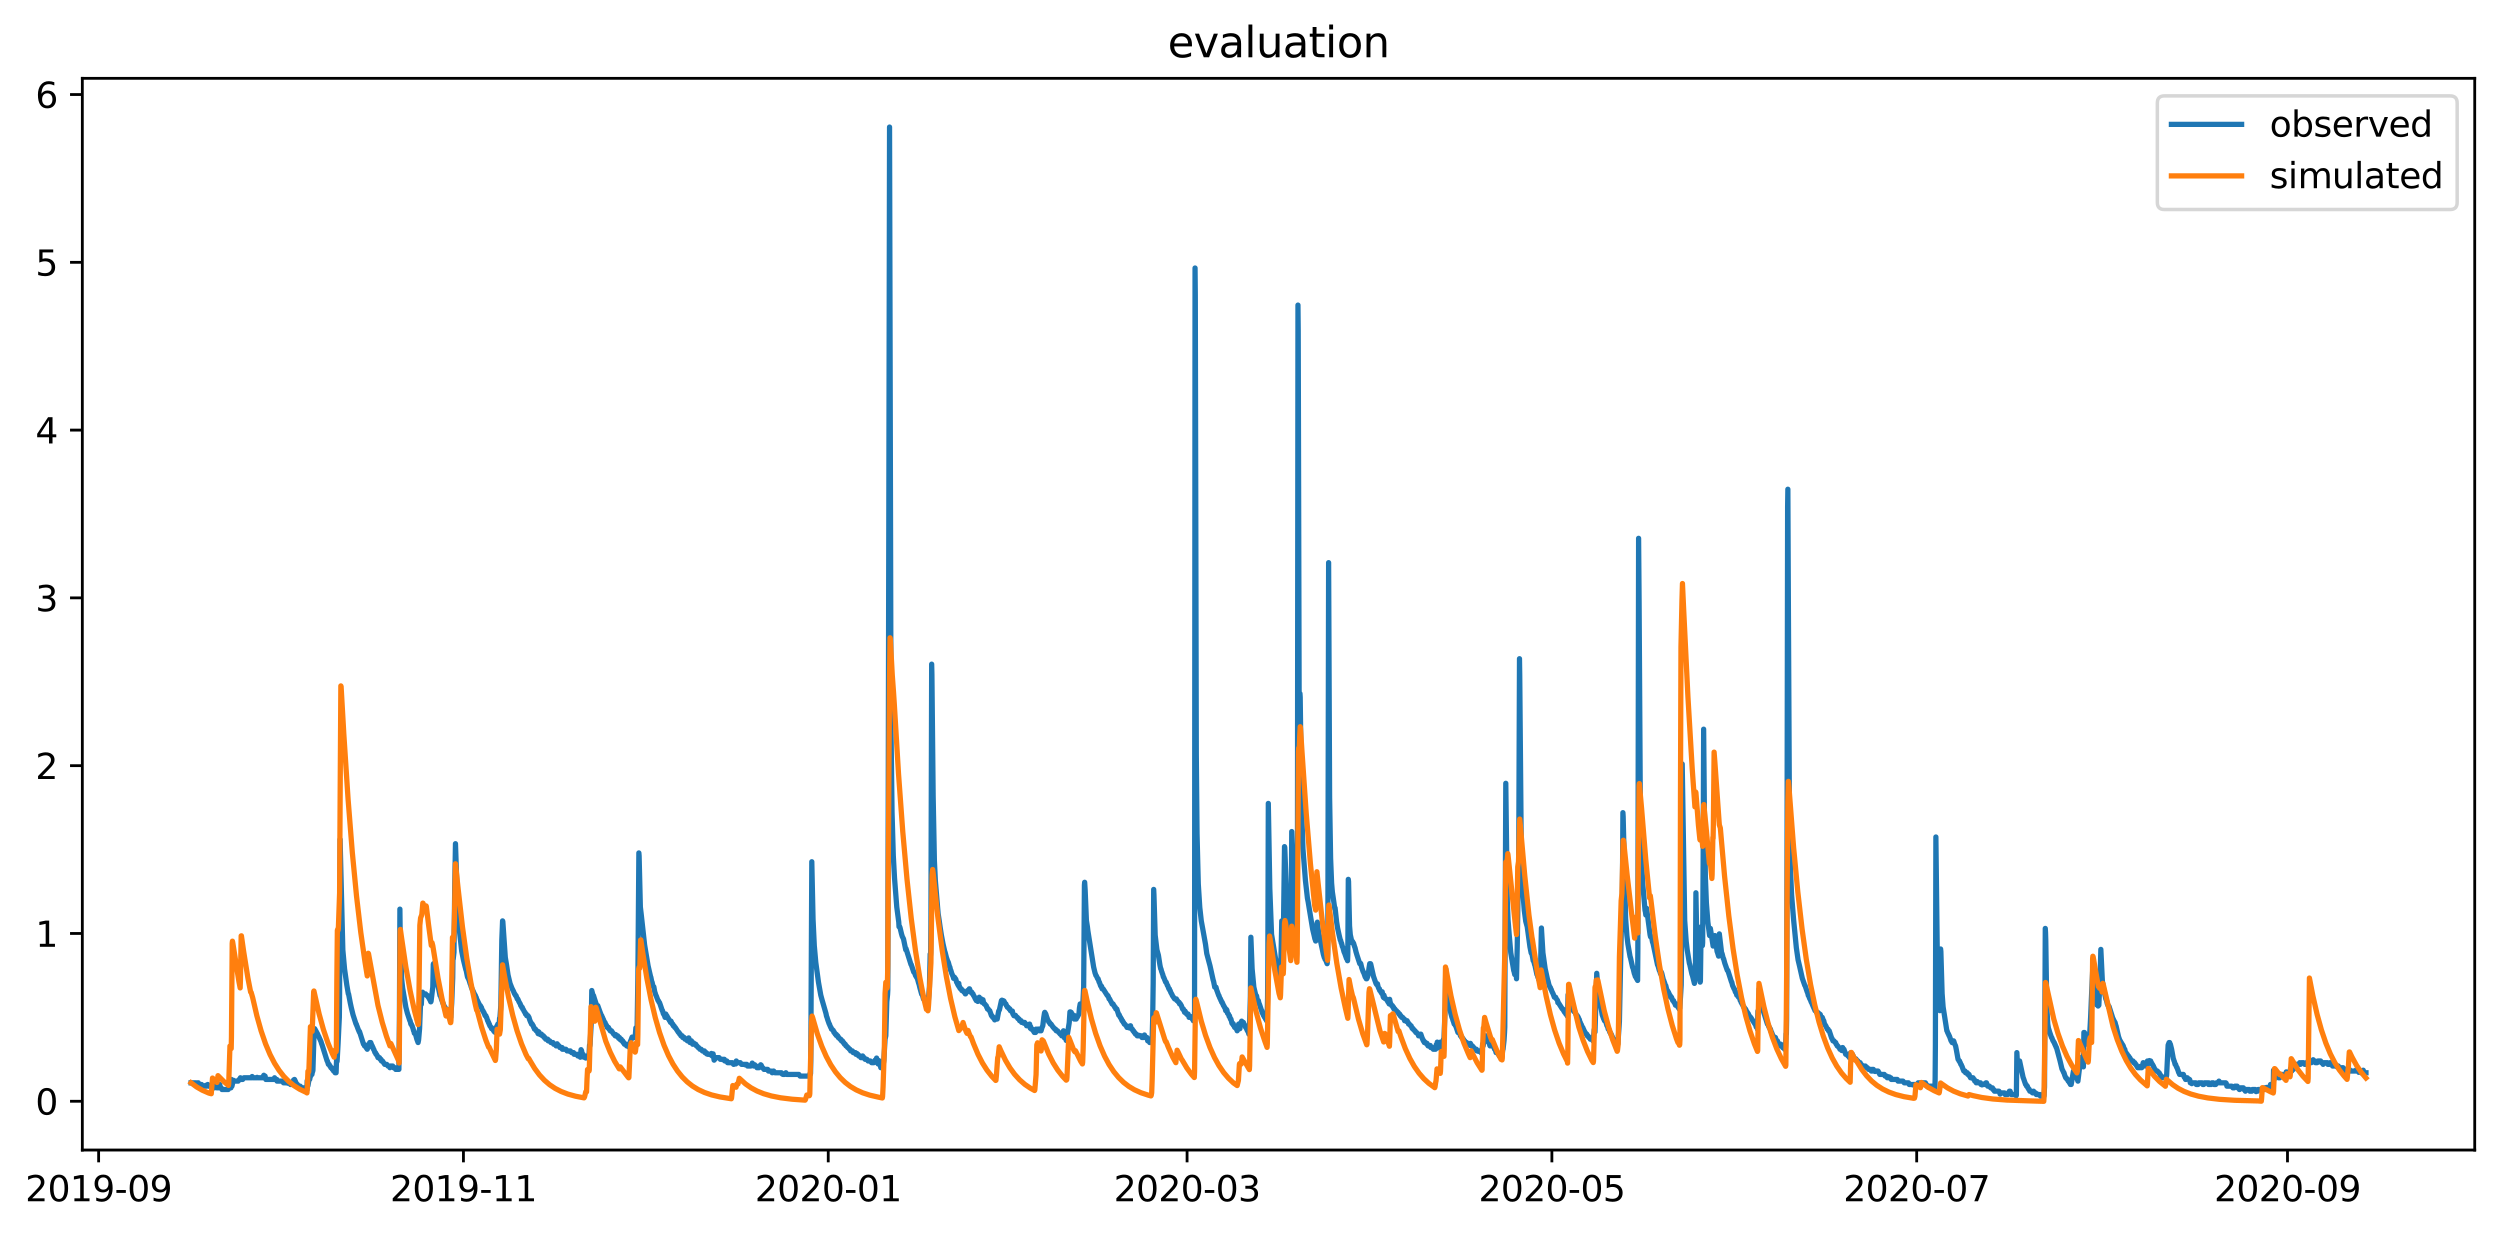 <?xml version="1.0" encoding="utf-8" standalone="no"?>
<!DOCTYPE svg PUBLIC "-//W3C//DTD SVG 1.1//EN"
  "http://www.w3.org/Graphics/SVG/1.1/DTD/svg11.dtd">
<svg xmlns:xlink="http://www.w3.org/1999/xlink" width="712.061pt" height="351.436pt" viewBox="0 0 712.061 351.436" xmlns="http://www.w3.org/2000/svg" version="1.1">
 <defs>
  <style type="text/css">*{stroke-linejoin: round; stroke-linecap: butt}</style>
 </defs>
 <g id="figure_1">
  <g id="patch_1">
   <path d="M 0 351.436 
L 712.061 351.436 
L 712.061 0 
L 0 0 
z
" style="fill: #ffffff"/>
  </g>
  <g id="axes_1">
   <g id="patch_2">
    <path d="M 23.45 327.558 
L 704.861 327.558 
L 704.861 22.318 
L 23.45 22.318 
z
" style="fill: #ffffff"/>
   </g>
   <g id="matplotlib.axis_1">
    <g id="xtick_1">
     <g id="line2d_1">
      <defs>
       <path id="m12651938f3" d="M 0 0 
L 0 3.5 
" style="stroke: #000000; stroke-width: 0.8"/>
      </defs>
      <g>
       <use xlink:href="#m12651938f3" x="28.091" y="327.558" style="stroke: #000000; stroke-width: 0.8"/>
      </g>
     </g>
     <g id="text_1">
      <!-- 2019-09 -->
      <g transform="translate(7.2 342.157) scale(0.1 -0.1)">
       <defs>
        <path id="DejaVuSans-32" d="M 1228 531 
L 3431 531 
L 3431 0 
L 469 0 
L 469 531 
Q 828 903 1448 1529 
Q 2069 2156 2228 2338 
Q 2531 2678 2651 2914 
Q 2772 3150 2772 3378 
Q 2772 3750 2511 3984 
Q 2250 4219 1831 4219 
Q 1534 4219 1204 4116 
Q 875 4013 500 3803 
L 500 4441 
Q 881 4594 1212 4672 
Q 1544 4750 1819 4750 
Q 2544 4750 2975 4387 
Q 3406 4025 3406 3419 
Q 3406 3131 3298 2873 
Q 3191 2616 2906 2266 
Q 2828 2175 2409 1742 
Q 1991 1309 1228 531 
z
" transform="scale(0.016)"/>
        <path id="DejaVuSans-30" d="M 2034 4250 
Q 1547 4250 1301 3770 
Q 1056 3291 1056 2328 
Q 1056 1369 1301 889 
Q 1547 409 2034 409 
Q 2525 409 2770 889 
Q 3016 1369 3016 2328 
Q 3016 3291 2770 3770 
Q 2525 4250 2034 4250 
z
M 2034 4750 
Q 2819 4750 3233 4129 
Q 3647 3509 3647 2328 
Q 3647 1150 3233 529 
Q 2819 -91 2034 -91 
Q 1250 -91 836 529 
Q 422 1150 422 2328 
Q 422 3509 836 4129 
Q 1250 4750 2034 4750 
z
" transform="scale(0.016)"/>
        <path id="DejaVuSans-31" d="M 794 531 
L 1825 531 
L 1825 4091 
L 703 3866 
L 703 4441 
L 1819 4666 
L 2450 4666 
L 2450 531 
L 3481 531 
L 3481 0 
L 794 0 
L 794 531 
z
" transform="scale(0.016)"/>
        <path id="DejaVuSans-39" d="M 703 97 
L 703 672 
Q 941 559 1184 500 
Q 1428 441 1663 441 
Q 2288 441 2617 861 
Q 2947 1281 2994 2138 
Q 2813 1869 2534 1725 
Q 2256 1581 1919 1581 
Q 1219 1581 811 2004 
Q 403 2428 403 3163 
Q 403 3881 828 4315 
Q 1253 4750 1959 4750 
Q 2769 4750 3195 4129 
Q 3622 3509 3622 2328 
Q 3622 1225 3098 567 
Q 2575 -91 1691 -91 
Q 1453 -91 1209 -44 
Q 966 3 703 97 
z
M 1959 2075 
Q 2384 2075 2632 2365 
Q 2881 2656 2881 3163 
Q 2881 3666 2632 3958 
Q 2384 4250 1959 4250 
Q 1534 4250 1286 3958 
Q 1038 3666 1038 3163 
Q 1038 2656 1286 2365 
Q 1534 2075 1959 2075 
z
" transform="scale(0.016)"/>
        <path id="DejaVuSans-2d" d="M 313 2009 
L 1997 2009 
L 1997 1497 
L 313 1497 
L 313 2009 
z
" transform="scale(0.016)"/>
       </defs>
       <use xlink:href="#DejaVuSans-32"/>
       <use xlink:href="#DejaVuSans-30" x="63.623"/>
       <use xlink:href="#DejaVuSans-31" x="127.246"/>
       <use xlink:href="#DejaVuSans-39" x="190.869"/>
       <use xlink:href="#DejaVuSans-2d" x="254.492"/>
       <use xlink:href="#DejaVuSans-30" x="290.576"/>
       <use xlink:href="#DejaVuSans-39" x="354.199"/>
      </g>
     </g>
    </g>
    <g id="xtick_2">
     <g id="line2d_2">
      <g>
       <use xlink:href="#m12651938f3" x="131.998" y="327.558" style="stroke: #000000; stroke-width: 0.8"/>
      </g>
     </g>
     <g id="text_2">
      <!-- 2019-11 -->
      <g transform="translate(111.107 342.157) scale(0.1 -0.1)">
       <use xlink:href="#DejaVuSans-32"/>
       <use xlink:href="#DejaVuSans-30" x="63.623"/>
       <use xlink:href="#DejaVuSans-31" x="127.246"/>
       <use xlink:href="#DejaVuSans-39" x="190.869"/>
       <use xlink:href="#DejaVuSans-2d" x="254.492"/>
       <use xlink:href="#DejaVuSans-31" x="290.576"/>
       <use xlink:href="#DejaVuSans-31" x="354.199"/>
      </g>
     </g>
    </g>
    <g id="xtick_3">
     <g id="line2d_3">
      <g>
       <use xlink:href="#m12651938f3" x="235.904" y="327.558" style="stroke: #000000; stroke-width: 0.8"/>
      </g>
     </g>
     <g id="text_3">
      <!-- 2020-01 -->
      <g transform="translate(215.013 342.157) scale(0.1 -0.1)">
       <use xlink:href="#DejaVuSans-32"/>
       <use xlink:href="#DejaVuSans-30" x="63.623"/>
       <use xlink:href="#DejaVuSans-32" x="127.246"/>
       <use xlink:href="#DejaVuSans-30" x="190.869"/>
       <use xlink:href="#DejaVuSans-2d" x="254.492"/>
       <use xlink:href="#DejaVuSans-30" x="290.576"/>
       <use xlink:href="#DejaVuSans-31" x="354.199"/>
      </g>
     </g>
    </g>
    <g id="xtick_4">
     <g id="line2d_4">
      <g>
       <use xlink:href="#m12651938f3" x="338.108" y="327.558" style="stroke: #000000; stroke-width: 0.8"/>
      </g>
     </g>
     <g id="text_4">
      <!-- 2020-03 -->
      <g transform="translate(317.216 342.157) scale(0.1 -0.1)">
       <defs>
        <path id="DejaVuSans-33" d="M 2597 2516 
Q 3050 2419 3304 2112 
Q 3559 1806 3559 1356 
Q 3559 666 3084 287 
Q 2609 -91 1734 -91 
Q 1441 -91 1130 -33 
Q 819 25 488 141 
L 488 750 
Q 750 597 1062 519 
Q 1375 441 1716 441 
Q 2309 441 2620 675 
Q 2931 909 2931 1356 
Q 2931 1769 2642 2001 
Q 2353 2234 1838 2234 
L 1294 2234 
L 1294 2753 
L 1863 2753 
Q 2328 2753 2575 2939 
Q 2822 3125 2822 3475 
Q 2822 3834 2567 4026 
Q 2313 4219 1838 4219 
Q 1578 4219 1281 4162 
Q 984 4106 628 3988 
L 628 4550 
Q 988 4650 1302 4700 
Q 1616 4750 1894 4750 
Q 2613 4750 3031 4423 
Q 3450 4097 3450 3541 
Q 3450 3153 3228 2886 
Q 3006 2619 2597 2516 
z
" transform="scale(0.016)"/>
       </defs>
       <use xlink:href="#DejaVuSans-32"/>
       <use xlink:href="#DejaVuSans-30" x="63.623"/>
       <use xlink:href="#DejaVuSans-32" x="127.246"/>
       <use xlink:href="#DejaVuSans-30" x="190.869"/>
       <use xlink:href="#DejaVuSans-2d" x="254.492"/>
       <use xlink:href="#DejaVuSans-30" x="290.576"/>
       <use xlink:href="#DejaVuSans-33" x="354.199"/>
      </g>
     </g>
    </g>
    <g id="xtick_5">
     <g id="line2d_5">
      <g>
       <use xlink:href="#m12651938f3" x="442.014" y="327.558" style="stroke: #000000; stroke-width: 0.8"/>
      </g>
     </g>
     <g id="text_5">
      <!-- 2020-05 -->
      <g transform="translate(421.123 342.157) scale(0.1 -0.1)">
       <defs>
        <path id="DejaVuSans-35" d="M 691 4666 
L 3169 4666 
L 3169 4134 
L 1269 4134 
L 1269 2991 
Q 1406 3038 1543 3061 
Q 1681 3084 1819 3084 
Q 2600 3084 3056 2656 
Q 3513 2228 3513 1497 
Q 3513 744 3044 326 
Q 2575 -91 1722 -91 
Q 1428 -91 1123 -41 
Q 819 9 494 109 
L 494 744 
Q 775 591 1075 516 
Q 1375 441 1709 441 
Q 2250 441 2565 725 
Q 2881 1009 2881 1497 
Q 2881 1984 2565 2268 
Q 2250 2553 1709 2553 
Q 1456 2553 1204 2497 
Q 953 2441 691 2322 
L 691 4666 
z
" transform="scale(0.016)"/>
       </defs>
       <use xlink:href="#DejaVuSans-32"/>
       <use xlink:href="#DejaVuSans-30" x="63.623"/>
       <use xlink:href="#DejaVuSans-32" x="127.246"/>
       <use xlink:href="#DejaVuSans-30" x="190.869"/>
       <use xlink:href="#DejaVuSans-2d" x="254.492"/>
       <use xlink:href="#DejaVuSans-30" x="290.576"/>
       <use xlink:href="#DejaVuSans-35" x="354.199"/>
      </g>
     </g>
    </g>
    <g id="xtick_6">
     <g id="line2d_6">
      <g>
       <use xlink:href="#m12651938f3" x="545.921" y="327.558" style="stroke: #000000; stroke-width: 0.8"/>
      </g>
     </g>
     <g id="text_6">
      <!-- 2020-07 -->
      <g transform="translate(525.029 342.157) scale(0.1 -0.1)">
       <defs>
        <path id="DejaVuSans-37" d="M 525 4666 
L 3525 4666 
L 3525 4397 
L 1831 0 
L 1172 0 
L 2766 4134 
L 525 4134 
L 525 4666 
z
" transform="scale(0.016)"/>
       </defs>
       <use xlink:href="#DejaVuSans-32"/>
       <use xlink:href="#DejaVuSans-30" x="63.623"/>
       <use xlink:href="#DejaVuSans-32" x="127.246"/>
       <use xlink:href="#DejaVuSans-30" x="190.869"/>
       <use xlink:href="#DejaVuSans-2d" x="254.492"/>
       <use xlink:href="#DejaVuSans-30" x="290.576"/>
       <use xlink:href="#DejaVuSans-37" x="354.199"/>
      </g>
     </g>
    </g>
    <g id="xtick_7">
     <g id="line2d_7">
      <g>
       <use xlink:href="#m12651938f3" x="651.531" y="327.558" style="stroke: #000000; stroke-width: 0.8"/>
      </g>
     </g>
     <g id="text_7">
      <!-- 2020-09 -->
      <g transform="translate(630.639 342.157) scale(0.1 -0.1)">
       <use xlink:href="#DejaVuSans-32"/>
       <use xlink:href="#DejaVuSans-30" x="63.623"/>
       <use xlink:href="#DejaVuSans-32" x="127.246"/>
       <use xlink:href="#DejaVuSans-30" x="190.869"/>
       <use xlink:href="#DejaVuSans-2d" x="254.492"/>
       <use xlink:href="#DejaVuSans-30" x="290.576"/>
       <use xlink:href="#DejaVuSans-39" x="354.199"/>
      </g>
     </g>
    </g>
   </g>
   <g id="matplotlib.axis_2">
    <g id="ytick_1">
     <g id="line2d_8">
      <defs>
       <path id="mccabd51d0e" d="M 0 0 
L -3.5 0 
" style="stroke: #000000; stroke-width: 0.8"/>
      </defs>
      <g>
       <use xlink:href="#mccabd51d0e" x="23.45" y="313.667" style="stroke: #000000; stroke-width: 0.8"/>
      </g>
     </g>
     <g id="text_8">
      <!-- 0 -->
      <g transform="translate(10.087 317.466) scale(0.1 -0.1)">
       <use xlink:href="#DejaVuSans-30"/>
      </g>
     </g>
    </g>
    <g id="ytick_2">
     <g id="line2d_9">
      <g>
       <use xlink:href="#mccabd51d0e" x="23.45" y="265.876" style="stroke: #000000; stroke-width: 0.8"/>
      </g>
     </g>
     <g id="text_9">
      <!-- 1 -->
      <g transform="translate(10.087 269.675) scale(0.1 -0.1)">
       <use xlink:href="#DejaVuSans-31"/>
      </g>
     </g>
    </g>
    <g id="ytick_3">
     <g id="line2d_10">
      <g>
       <use xlink:href="#mccabd51d0e" x="23.45" y="218.085" style="stroke: #000000; stroke-width: 0.8"/>
      </g>
     </g>
     <g id="text_10">
      <!-- 2 -->
      <g transform="translate(10.087 221.884) scale(0.1 -0.1)">
       <use xlink:href="#DejaVuSans-32"/>
      </g>
     </g>
    </g>
    <g id="ytick_4">
     <g id="line2d_11">
      <g>
       <use xlink:href="#mccabd51d0e" x="23.45" y="170.294" style="stroke: #000000; stroke-width: 0.8"/>
      </g>
     </g>
     <g id="text_11">
      <!-- 3 -->
      <g transform="translate(10.087 174.093) scale(0.1 -0.1)">
       <use xlink:href="#DejaVuSans-33"/>
      </g>
     </g>
    </g>
    <g id="ytick_5">
     <g id="line2d_12">
      <g>
       <use xlink:href="#mccabd51d0e" x="23.45" y="122.503" style="stroke: #000000; stroke-width: 0.8"/>
      </g>
     </g>
     <g id="text_12">
      <!-- 4 -->
      <g transform="translate(10.087 126.302) scale(0.1 -0.1)">
       <defs>
        <path id="DejaVuSans-34" d="M 2419 4116 
L 825 1625 
L 2419 1625 
L 2419 4116 
z
M 2253 4666 
L 3047 4666 
L 3047 1625 
L 3713 1625 
L 3713 1100 
L 3047 1100 
L 3047 0 
L 2419 0 
L 2419 1100 
L 313 1100 
L 313 1709 
L 2253 4666 
z
" transform="scale(0.016)"/>
       </defs>
       <use xlink:href="#DejaVuSans-34"/>
      </g>
     </g>
    </g>
    <g id="ytick_6">
     <g id="line2d_13">
      <g>
       <use xlink:href="#mccabd51d0e" x="23.45" y="74.712" style="stroke: #000000; stroke-width: 0.8"/>
      </g>
     </g>
     <g id="text_13">
      <!-- 5 -->
      <g transform="translate(10.087 78.511) scale(0.1 -0.1)">
       <use xlink:href="#DejaVuSans-35"/>
      </g>
     </g>
    </g>
    <g id="ytick_7">
     <g id="line2d_14">
      <g>
       <use xlink:href="#mccabd51d0e" x="23.45" y="26.921" style="stroke: #000000; stroke-width: 0.8"/>
      </g>
     </g>
     <g id="text_14">
      <!-- 6 -->
      <g transform="translate(10.087 30.72) scale(0.1 -0.1)">
       <defs>
        <path id="DejaVuSans-36" d="M 2113 2584 
Q 1688 2584 1439 2293 
Q 1191 2003 1191 1497 
Q 1191 994 1439 701 
Q 1688 409 2113 409 
Q 2538 409 2786 701 
Q 3034 994 3034 1497 
Q 3034 2003 2786 2293 
Q 2538 2584 2113 2584 
z
M 3366 4563 
L 3366 3988 
Q 3128 4100 2886 4159 
Q 2644 4219 2406 4219 
Q 1781 4219 1451 3797 
Q 1122 3375 1075 2522 
Q 1259 2794 1537 2939 
Q 1816 3084 2150 3084 
Q 2853 3084 3261 2657 
Q 3669 2231 3669 1497 
Q 3669 778 3244 343 
Q 2819 -91 2113 -91 
Q 1303 -91 875 529 
Q 447 1150 447 2328 
Q 447 3434 972 4092 
Q 1497 4750 2381 4750 
Q 2619 4750 2861 4703 
Q 3103 4656 3366 4563 
z
" transform="scale(0.016)"/>
       </defs>
       <use xlink:href="#DejaVuSans-36"/>
      </g>
     </g>
    </g>
   </g>
   <g id="line2d_15">
    <path d="M 54.423 308.41 
L 55.842 308.41 
L 55.913 308.529 
L 55.984 308.888 
L 56.055 308.529 
L 56.126 308.649 
L 56.339 308.41 
L 56.481 308.41 
L 56.623 308.888 
L 57.404 308.888 
L 57.546 309.366 
L 57.617 309.246 
L 57.759 309.366 
L 57.83 309.366 
L 57.901 309.246 
L 58.043 309.366 
L 58.539 309.366 
L 58.61 309.127 
L 58.681 309.246 
L 58.823 309.366 
L 59.178 308.888 
L 59.249 309.007 
L 59.391 309.366 
L 60.598 309.366 
L 60.74 308.888 
L 60.882 308.888 
L 61.024 309.844 
L 61.095 309.844 
L 61.236 309.366 
L 61.591 309.366 
L 61.804 309.844 
L 61.946 309.844 
L 62.088 309.485 
L 62.23 309.844 
L 62.372 309.724 
L 62.585 308.888 
L 62.798 309.844 
L 63.011 309.844 
L 63.224 310.321 
L 64.998 310.321 
L 65.069 310.202 
L 65.211 309.246 
L 65.353 309.844 
L 65.779 309.844 
L 65.921 307.454 
L 65.992 308.649 
L 66.063 309.366 
L 66.347 308.051 
L 66.489 307.693 
L 66.631 307.932 
L 67.837 307.932 
L 68.121 307.454 
L 68.192 307.573 
L 68.334 307.454 
L 68.405 307.454 
L 68.476 306.976 
L 68.547 307.215 
L 68.689 307.454 
L 68.902 307.454 
L 68.973 307.334 
L 69.115 307.454 
L 69.469 306.976 
L 71.67 306.976 
L 71.812 306.618 
L 71.954 306.976 
L 73.16 306.976 
L 73.231 306.857 
L 73.373 306.976 
L 74.793 306.976 
L 74.864 306.857 
L 75.005 306.498 
L 75.076 306.498 
L 75.147 306.259 
L 75.289 306.498 
L 75.502 306.498 
L 75.715 307.454 
L 78.128 307.454 
L 78.199 306.976 
L 78.27 307.096 
L 78.412 307.454 
L 78.554 307.454 
L 78.625 307.573 
L 78.696 307.454 
L 78.767 307.573 
L 78.838 307.454 
L 78.909 307.932 
L 78.98 307.812 
L 79.122 307.932 
L 80.4 307.932 
L 80.754 308.41 
L 80.896 308.171 
L 81.038 308.41 
L 81.89 308.41 
L 81.961 308.529 
L 82.103 308.41 
L 82.245 308.41 
L 82.387 308.529 
L 82.529 308.41 
L 82.6 308.41 
L 82.742 308.888 
L 82.955 308.888 
L 83.168 308.41 
L 83.239 308.41 
L 83.309 308.29 
L 83.451 307.932 
L 83.522 307.932 
L 83.664 307.573 
L 83.735 307.573 
L 83.877 307.454 
L 83.948 307.573 
L 84.09 307.932 
L 84.161 308.051 
L 84.303 308.41 
L 84.658 308.888 
L 84.729 308.888 
L 84.871 309.366 
L 85.51 309.366 
L 85.652 309.724 
L 85.723 309.605 
L 85.865 309.844 
L 86.929 309.844 
L 87.284 310.321 
L 87.426 310.321 
L 87.497 307.812 
L 87.568 308.41 
L 87.639 309.366 
L 87.71 309.246 
L 88.136 306.737 
L 88.207 307.454 
L 88.278 307.096 
L 88.349 306.02 
L 88.42 306.379 
L 88.491 306.498 
L 88.704 306.02 
L 88.845 306.02 
L 88.987 305.184 
L 89.058 305.184 
L 89.129 304.825 
L 89.484 292.997 
L 89.555 293.117 
L 89.626 292.997 
L 90.478 294.55 
L 90.691 295.148 
L 90.762 295.148 
L 90.904 295.506 
L 90.975 295.626 
L 91.117 295.984 
L 91.188 296.104 
L 91.33 296.462 
L 91.401 296.582 
L 91.613 297.298 
L 91.755 297.657 
L 93.175 302.197 
L 93.246 302.197 
L 93.53 303.153 
L 93.743 303.153 
L 93.956 303.631 
L 94.027 303.631 
L 94.098 303.75 
L 94.24 304.109 
L 94.452 304.109 
L 94.665 304.587 
L 94.878 304.587 
L 95.02 305.064 
L 95.162 304.825 
L 95.233 304.825 
L 95.446 305.542 
L 95.73 305.542 
L 95.872 301.48 
L 95.943 302.436 
L 96.014 302.316 
L 96.298 297.179 
L 96.511 292.639 
L 96.653 289.771 
L 96.724 282.961 
L 96.866 239.113 
L 97.646 270.535 
L 98.143 276.031 
L 98.782 280.572 
L 99.208 283.081 
L 99.279 283.081 
L 99.776 285.709 
L 100.059 287.023 
L 100.556 289.054 
L 101.408 291.683 
L 101.479 291.683 
L 101.621 292.161 
L 101.692 292.28 
L 101.905 292.878 
L 102.189 293.595 
L 102.26 293.595 
L 102.331 293.953 
L 102.402 293.834 
L 103.537 297.418 
L 103.679 297.418 
L 103.821 297.896 
L 103.963 297.896 
L 104.602 298.852 
L 104.673 297.657 
L 104.744 298.135 
L 104.886 298.374 
L 104.957 298.254 
L 105.312 296.94 
L 105.595 296.94 
L 105.95 297.896 
L 106.021 297.896 
L 106.163 298.374 
L 106.234 298.374 
L 106.376 298.852 
L 106.447 298.852 
L 106.802 299.807 
L 106.944 299.807 
L 107.086 300.285 
L 107.228 300.285 
L 107.299 300.405 
L 107.441 300.763 
L 107.512 300.763 
L 107.654 301.241 
L 108.08 301.241 
L 108.151 301.361 
L 108.292 301.719 
L 108.505 301.719 
L 108.647 302.197 
L 108.931 302.197 
L 109.57 303.153 
L 110.138 303.153 
L 110.493 303.631 
L 110.919 303.631 
L 111.06 304.109 
L 111.202 303.631 
L 111.841 303.631 
L 111.912 303.75 
L 112.054 304.109 
L 112.48 304.109 
L 112.551 304.228 
L 112.693 304.587 
L 113.616 304.587 
L 113.758 290.847 
L 113.899 258.946 
L 114.041 271.372 
L 114.112 269.938 
L 114.396 278.779 
L 114.68 281.408 
L 115.603 286.904 
L 116.029 288.577 
L 116.738 290.727 
L 116.809 290.727 
L 117.022 291.683 
L 117.164 291.683 
L 117.306 292.161 
L 117.377 292.161 
L 117.519 292.639 
L 117.59 292.758 
L 117.803 293.595 
L 117.874 293.595 
L 118.016 294.311 
L 118.087 294.073 
L 118.158 294.192 
L 118.3 294.55 
L 118.371 294.67 
L 118.726 295.984 
L 119.081 296.94 
L 119.223 296.223 
L 119.506 292.997 
L 119.79 285.709 
L 119.861 285.351 
L 120.003 286.068 
L 120.145 282.961 
L 120.358 282.603 
L 120.5 283.081 
L 120.571 283.081 
L 120.713 283.32 
L 120.926 283.081 
L 121.21 283.081 
L 121.352 283.32 
L 121.423 283.32 
L 121.565 283.558 
L 121.778 283.558 
L 121.991 284.036 
L 122.062 284.036 
L 122.132 284.156 
L 122.274 284.514 
L 122.345 284.514 
L 122.7 285.351 
L 122.771 285.231 
L 123.268 281.169 
L 123.41 274.598 
L 123.481 274.478 
L 123.694 275.792 
L 124.049 278.301 
L 124.191 278.779 
L 124.333 278.779 
L 125.326 283.558 
L 125.397 283.558 
L 125.468 283.678 
L 125.752 284.634 
L 126.249 285.948 
L 126.462 286.426 
L 126.604 286.904 
L 126.675 286.784 
L 126.746 286.904 
L 126.888 287.382 
L 126.959 287.382 
L 127.03 287.621 
L 127.172 287.382 
L 127.314 287.86 
L 127.385 287.86 
L 127.456 287.979 
L 127.668 288.577 
L 127.952 289.293 
L 128.023 289.293 
L 128.094 289.413 
L 128.236 289.771 
L 128.378 289.771 
L 128.662 285.709 
L 128.946 278.54 
L 129.017 272.925 
L 129.088 273.164 
L 129.301 271.252 
L 129.514 252.853 
L 129.727 240.308 
L 130.436 260.858 
L 130.862 265.159 
L 131.501 270.894 
L 131.643 271.611 
L 131.998 273.403 
L 132.495 275.434 
L 132.708 276.27 
L 132.779 276.39 
L 133.134 278.182 
L 133.275 278.54 
L 133.346 278.301 
L 133.559 279.138 
L 133.63 279.257 
L 133.914 280.213 
L 133.985 280.213 
L 134.198 281.049 
L 134.34 281.408 
L 134.624 282.125 
L 134.695 282.125 
L 135.05 282.961 
L 135.405 283.558 
L 135.547 284.036 
L 135.618 284.036 
L 135.76 284.514 
L 136.682 286.426 
L 136.824 286.426 
L 137.037 286.904 
L 137.108 286.904 
L 137.25 287.382 
L 137.321 287.501 
L 137.463 287.86 
L 137.534 287.86 
L 137.605 287.979 
L 137.747 288.338 
L 137.818 288.338 
L 137.96 288.815 
L 138.031 288.815 
L 138.173 289.293 
L 138.386 289.293 
L 138.528 289.771 
L 138.599 289.771 
L 138.882 290.727 
L 138.953 290.727 
L 139.095 291.205 
L 139.166 291.205 
L 139.308 291.683 
L 139.379 291.683 
L 139.521 292.161 
L 139.876 292.639 
L 139.947 292.639 
L 140.018 292.997 
L 140.089 292.758 
L 140.302 293.117 
L 140.373 293.117 
L 140.444 293.236 
L 140.586 293.595 
L 140.728 293.595 
L 140.87 293.953 
L 140.941 293.595 
L 141.012 293.714 
L 141.083 294.073 
L 141.154 293.475 
L 141.225 293.595 
L 141.296 293.595 
L 141.438 292.4 
L 141.579 292.161 
L 141.65 292.161 
L 141.792 291.683 
L 141.934 291.683 
L 142.218 291.205 
L 142.289 290.01 
L 142.36 290.249 
L 142.644 286.426 
L 142.928 267.668 
L 143.07 264.203 
L 143.141 262.292 
L 143.212 262.411 
L 143.922 272.686 
L 144.277 274.837 
L 144.702 277.704 
L 145.27 280.094 
L 145.412 280.452 
L 145.838 281.527 
L 146.264 282.364 
L 146.548 283.081 
L 146.619 283.081 
L 146.69 283.2 
L 146.832 283.558 
L 146.974 283.558 
L 147.328 284.514 
L 147.47 284.514 
L 147.825 285.351 
L 148.18 285.948 
L 148.322 286.426 
L 148.393 286.426 
L 148.606 286.904 
L 148.748 286.904 
L 148.89 287.382 
L 148.961 287.382 
L 149.316 288.099 
L 149.458 288.338 
L 149.529 288.338 
L 149.671 288.815 
L 149.883 288.815 
L 150.025 289.293 
L 150.096 289.293 
L 150.167 289.174 
L 150.309 289.293 
L 150.38 289.293 
L 150.664 289.771 
L 150.877 290.488 
L 151.161 291.205 
L 151.232 291.205 
L 151.374 291.683 
L 151.587 291.683 
L 151.658 291.802 
L 151.8 292.161 
L 151.871 292.161 
L 152.013 292.639 
L 152.084 292.639 
L 152.226 293.117 
L 152.51 293.117 
L 152.581 293.236 
L 152.722 293.595 
L 152.935 293.595 
L 153.006 293.714 
L 153.219 294.311 
L 153.29 294.431 
L 153.361 293.834 
L 153.432 293.953 
L 153.503 293.953 
L 153.716 294.55 
L 153.787 294.55 
L 153.858 294.67 
L 153.929 294.55 
L 154.071 294.67 
L 154.213 294.55 
L 154.355 294.909 
L 154.497 295.028 
L 154.781 295.028 
L 154.994 295.506 
L 155.207 295.506 
L 155.278 295.626 
L 155.419 295.984 
L 155.987 295.984 
L 156.129 296.462 
L 156.555 296.462 
L 156.91 296.94 
L 157.478 296.94 
L 157.549 297.059 
L 157.691 297.418 
L 158.187 297.418 
L 158.258 297.537 
L 158.4 297.896 
L 158.471 297.896 
L 158.542 297.776 
L 158.684 297.298 
L 159.11 297.896 
L 159.252 297.896 
L 159.465 298.374 
L 160.104 298.374 
L 160.175 298.852 
L 160.246 298.732 
L 160.388 298.852 
L 161.168 298.852 
L 161.523 299.33 
L 162.091 299.33 
L 162.233 299.449 
L 162.375 299.33 
L 162.446 299.33 
L 162.801 299.807 
L 163.369 299.807 
L 163.511 300.285 
L 164.362 300.285 
L 164.575 300.763 
L 165.143 300.763 
L 165.285 301.122 
L 165.498 298.971 
L 165.569 299.449 
L 165.64 299.21 
L 165.924 300.883 
L 166.066 300.285 
L 166.279 301.122 
L 166.35 300.644 
L 166.421 300.883 
L 166.704 301.241 
L 166.775 301.241 
L 166.846 301.361 
L 167.059 300.883 
L 167.13 301.122 
L 167.272 300.763 
L 167.485 300.763 
L 167.698 300.285 
L 167.769 300.285 
L 167.911 297.657 
L 167.982 297.896 
L 168.053 297.537 
L 168.408 291.325 
L 168.55 282.125 
L 168.976 283.797 
L 169.047 283.558 
L 169.259 284.275 
L 170.04 286.665 
L 170.182 286.426 
L 170.253 286.426 
L 170.892 288.218 
L 171.034 288.577 
L 171.318 289.293 
L 171.389 289.293 
L 171.531 289.771 
L 171.602 289.771 
L 171.744 290.249 
L 171.815 290.249 
L 172.169 291.205 
L 172.311 291.205 
L 172.453 291.683 
L 172.524 291.683 
L 172.595 291.802 
L 172.737 292.161 
L 172.808 292.161 
L 172.95 292.639 
L 173.021 292.519 
L 173.163 292.639 
L 173.305 292.639 
L 173.447 293.117 
L 173.589 293.117 
L 173.802 293.595 
L 173.944 293.595 
L 174.015 293.714 
L 174.157 293.595 
L 174.795 294.55 
L 174.937 294.55 
L 175.221 295.028 
L 175.363 294.67 
L 175.505 295.028 
L 175.718 295.028 
L 175.789 295.267 
L 175.86 295.148 
L 175.931 295.028 
L 176.144 295.506 
L 176.215 295.745 
L 176.357 295.506 
L 176.428 295.506 
L 176.641 296.104 
L 176.783 296.223 
L 176.925 295.984 
L 176.996 296.104 
L 177.138 296.462 
L 177.351 296.462 
L 177.493 296.94 
L 177.705 296.94 
L 177.847 297.418 
L 178.273 297.418 
L 178.486 297.896 
L 178.912 297.896 
L 178.983 298.135 
L 179.054 298.015 
L 179.622 296.462 
L 179.693 296.343 
L 179.906 295.745 
L 180.048 295.387 
L 180.19 295.506 
L 180.899 295.506 
L 181.112 292.758 
L 181.183 292.758 
L 181.325 293.117 
L 181.467 292.28 
L 181.68 278.66 
L 181.964 242.936 
L 182.035 243.773 
L 182.39 258.349 
L 182.603 260.141 
L 183.596 269.102 
L 184.59 275.076 
L 185.3 278.182 
L 185.371 278.301 
L 185.655 279.735 
L 185.726 279.735 
L 185.938 280.691 
L 186.009 280.811 
L 186.151 281.169 
L 186.222 281.049 
L 186.506 282.603 
L 186.577 282.722 
L 186.79 283.439 
L 186.932 283.678 
L 187.145 284.275 
L 187.429 284.992 
L 187.5 284.992 
L 187.571 285.112 
L 187.713 285.47 
L 187.784 285.47 
L 187.855 285.59 
L 188.068 286.187 
L 188.636 287.86 
L 188.706 287.86 
L 188.919 288.696 
L 189.274 289.293 
L 189.416 289.771 
L 189.487 289.771 
L 189.629 288.815 
L 189.842 289.293 
L 189.913 289.293 
L 189.984 289.413 
L 190.126 289.771 
L 190.197 289.771 
L 190.41 290.249 
L 190.481 290.249 
L 190.552 290.369 
L 190.694 290.727 
L 190.836 290.727 
L 190.978 291.205 
L 191.049 291.205 
L 191.12 290.847 
L 191.474 291.683 
L 191.616 291.683 
L 191.758 292.161 
L 191.971 292.161 
L 192.042 292.28 
L 192.184 292.639 
L 192.326 292.639 
L 193.249 294.073 
L 193.391 294.073 
L 193.462 294.192 
L 193.604 294.55 
L 193.746 294.55 
L 193.959 295.028 
L 194.313 295.028 
L 194.455 295.506 
L 194.881 295.506 
L 195.094 295.984 
L 195.165 295.865 
L 195.236 295.865 
L 195.378 295.984 
L 195.52 295.984 
L 195.662 296.343 
L 195.804 296.462 
L 195.875 296.343 
L 196.017 296.462 
L 196.159 295.626 
L 196.23 295.745 
L 196.514 296.94 
L 196.656 296.82 
L 196.727 296.82 
L 196.798 296.94 
L 196.869 296.82 
L 196.94 296.462 
L 197.081 297.059 
L 197.294 297.418 
L 197.365 297.418 
L 197.436 297.298 
L 197.507 297.418 
L 197.578 297.059 
L 197.72 297.418 
L 198.146 297.418 
L 198.217 297.537 
L 198.359 297.896 
L 198.501 297.896 
L 198.856 298.374 
L 198.998 298.374 
L 199.353 298.852 
L 199.708 298.852 
L 200.062 299.33 
L 200.63 299.33 
L 200.772 299.807 
L 201.127 299.807 
L 201.269 300.166 
L 201.34 300.166 
L 201.411 300.046 
L 201.553 300.285 
L 202.192 300.285 
L 202.263 300.405 
L 202.476 300.166 
L 202.546 300.166 
L 202.617 300.046 
L 202.83 300.763 
L 202.901 300.763 
L 203.114 300.166 
L 203.398 301.958 
L 203.54 301.719 
L 203.611 301.719 
L 203.753 301.241 
L 204.818 301.241 
L 205.173 301.719 
L 205.811 301.719 
L 205.882 301.839 
L 206.024 301.719 
L 206.308 301.719 
L 206.45 302.197 
L 207.018 302.197 
L 207.089 302.316 
L 207.231 302.675 
L 208.579 302.675 
L 208.934 303.153 
L 209.005 303.153 
L 209.147 302.914 
L 209.289 302.914 
L 209.36 303.033 
L 209.431 302.914 
L 209.573 303.033 
L 209.715 302.197 
L 209.786 302.316 
L 209.928 302.675 
L 210.85 302.675 
L 211.205 303.153 
L 212.128 303.153 
L 212.199 303.272 
L 212.341 303.153 
L 212.696 303.153 
L 212.909 303.631 
L 213.831 303.631 
L 214.044 303.153 
L 214.115 303.153 
L 214.257 302.794 
L 214.399 303.153 
L 214.612 303.153 
L 214.683 303.631 
L 214.754 303.511 
L 214.825 303.392 
L 214.896 303.631 
L 214.967 303.272 
L 215.109 303.631 
L 215.393 303.631 
L 215.606 304.109 
L 216.174 304.109 
L 216.316 303.631 
L 216.528 303.631 
L 216.67 303.272 
L 216.741 303.511 
L 216.812 303.392 
L 216.954 303.75 
L 217.167 304.109 
L 217.238 304.109 
L 217.593 304.587 
L 218.658 304.587 
L 218.871 305.064 
L 219.58 305.064 
L 219.935 305.542 
L 220.006 305.542 
L 220.219 305.064 
L 220.361 305.064 
L 220.716 305.542 
L 222.561 305.542 
L 222.774 305.901 
L 222.845 305.901 
L 222.987 306.02 
L 223.484 306.02 
L 223.697 305.662 
L 223.839 305.542 
L 223.91 305.662 
L 224.052 306.02 
L 227.529 306.02 
L 227.884 306.498 
L 230.51 306.498 
L 230.581 306.379 
L 230.723 305.781 
L 230.794 306.02 
L 230.865 305.781 
L 230.936 301.958 
L 231.22 245.445 
L 231.575 261.814 
L 231.93 269.341 
L 232.356 274.12 
L 233.136 279.855 
L 233.775 283.439 
L 234.13 284.753 
L 235.266 288.696 
L 235.408 289.413 
L 235.55 289.771 
L 235.763 290.488 
L 236.188 291.683 
L 236.259 291.683 
L 236.401 292.161 
L 236.472 292.28 
L 236.614 292.639 
L 236.685 292.639 
L 236.827 293.117 
L 236.969 293.117 
L 237.253 293.475 
L 237.324 293.475 
L 237.537 294.073 
L 237.608 293.953 
L 237.892 294.55 
L 238.105 294.55 
L 238.176 294.909 
L 238.247 294.67 
L 238.389 295.028 
L 238.601 295.028 
L 238.743 295.506 
L 238.814 295.387 
L 239.24 295.984 
L 239.453 295.984 
L 239.524 296.104 
L 239.666 296.462 
L 239.95 296.462 
L 240.163 296.94 
L 240.305 296.94 
L 240.376 297.059 
L 240.518 297.418 
L 240.731 297.418 
L 240.802 297.537 
L 240.944 297.896 
L 241.086 297.896 
L 241.44 298.374 
L 241.582 298.374 
L 241.937 298.852 
L 242.079 298.852 
L 242.15 298.971 
L 242.292 299.33 
L 242.363 299.21 
L 242.505 299.33 
L 242.789 299.33 
L 242.86 299.449 
L 243.002 299.807 
L 243.641 299.807 
L 243.783 300.285 
L 243.996 300.046 
L 244.067 300.046 
L 244.208 300.285 
L 244.35 300.285 
L 244.421 300.405 
L 244.563 300.763 
L 244.989 300.763 
L 245.06 300.883 
L 245.202 301.241 
L 245.486 301.241 
L 245.699 300.763 
L 245.841 301.241 
L 246.125 301.241 
L 246.267 301.6 
L 246.409 301.719 
L 246.905 301.719 
L 247.26 302.197 
L 247.899 302.197 
L 248.254 302.675 
L 248.893 302.675 
L 249.106 302.197 
L 249.177 302.436 
L 249.248 301.958 
L 249.319 302.077 
L 249.461 302.555 
L 249.673 301.361 
L 249.957 302.675 
L 250.099 303.033 
L 250.241 302.197 
L 250.312 302.077 
L 250.454 302.914 
L 250.525 303.272 
L 250.596 302.914 
L 250.88 304.109 
L 251.022 303.511 
L 251.164 303.87 
L 251.306 304.109 
L 251.377 304.109 
L 251.59 303.033 
L 251.732 302.077 
L 252.087 295.984 
L 252.3 295.028 
L 252.583 285.351 
L 252.796 283.32 
L 252.867 282.005 
L 253.151 151.058 
L 253.364 36.193 
L 253.79 208.288 
L 254.074 231.347 
L 254.429 243.653 
L 254.784 250.105 
L 255.422 258.349 
L 255.99 262.65 
L 256.061 263.964 
L 256.132 263.845 
L 256.203 263.845 
L 256.345 264.203 
L 256.771 265.995 
L 256.984 266.712 
L 257.339 267.429 
L 257.978 270.535 
L 258.048 270.177 
L 259.468 274.717 
L 259.539 274.717 
L 260.249 276.868 
L 260.32 276.868 
L 260.604 277.346 
L 260.746 277.824 
L 261.313 278.779 
L 261.668 280.094 
L 261.739 280.213 
L 262.023 281.408 
L 262.52 283.2 
L 262.591 283.081 
L 262.662 283.081 
L 263.017 284.514 
L 263.088 284.036 
L 263.159 284.275 
L 263.301 284.514 
L 263.372 284.514 
L 263.584 284.992 
L 263.868 284.992 
L 263.939 284.395 
L 264.152 284.992 
L 264.294 284.992 
L 264.436 284.873 
L 264.72 281.169 
L 264.933 271.73 
L 265.004 272.328 
L 265.075 271.372 
L 265.146 263.486 
L 265.359 189.171 
L 265.43 192.039 
L 265.785 226.807 
L 266.14 245.206 
L 266.423 250.941 
L 267.204 260.26 
L 267.488 262.053 
L 267.772 264.084 
L 268.127 266.354 
L 268.624 268.982 
L 269.12 271.133 
L 269.191 271.252 
L 269.617 272.925 
L 269.688 273.044 
L 269.83 273.522 
L 270.114 274.12 
L 270.469 275.434 
L 270.54 275.434 
L 270.753 276.39 
L 270.824 276.39 
L 271.108 277.346 
L 271.179 277.465 
L 271.321 277.824 
L 271.534 278.301 
L 271.605 278.66 
L 271.676 278.54 
L 271.747 278.66 
L 271.818 278.301 
L 271.888 278.421 
L 272.243 278.899 
L 272.456 279.735 
L 272.669 280.094 
L 272.811 280.452 
L 273.024 280.811 
L 273.095 280.094 
L 273.166 281.049 
L 273.237 280.811 
L 273.45 281.527 
L 273.592 281.647 
L 273.805 281.647 
L 273.947 282.125 
L 274.231 282.125 
L 274.586 282.603 
L 274.727 282.603 
L 274.798 282.722 
L 274.94 283.081 
L 275.011 283.081 
L 275.153 282.603 
L 275.366 282.603 
L 275.579 282.125 
L 275.934 282.125 
L 276.076 281.647 
L 276.147 281.647 
L 276.502 282.603 
L 276.786 282.603 
L 276.857 282.961 
L 276.928 282.842 
L 277.07 283.081 
L 277.141 283.081 
L 277.283 283.558 
L 277.354 283.558 
L 277.566 284.036 
L 277.637 284.036 
L 277.779 284.514 
L 277.85 284.514 
L 277.921 284.634 
L 278.063 284.992 
L 278.347 284.992 
L 278.489 285.231 
L 278.915 284.036 
L 279.128 284.514 
L 279.341 284.514 
L 279.412 284.634 
L 279.483 284.514 
L 279.696 285.47 
L 279.767 285.231 
L 279.98 284.753 
L 280.122 285.47 
L 280.192 285.59 
L 280.334 285.948 
L 280.476 285.948 
L 280.831 286.426 
L 280.902 286.426 
L 281.044 286.904 
L 281.115 286.904 
L 281.257 287.382 
L 281.47 287.382 
L 281.683 287.74 
L 281.825 287.86 
L 281.896 287.86 
L 282.393 289.293 
L 282.535 289.293 
L 282.748 289.771 
L 282.96 289.771 
L 283.173 290.249 
L 283.244 290.249 
L 283.315 290.488 
L 283.457 290.249 
L 283.741 290.249 
L 283.812 290.13 
L 283.954 290.249 
L 284.025 290.249 
L 284.451 287.979 
L 284.664 287.621 
L 285.232 284.992 
L 285.303 284.992 
L 285.374 284.873 
L 285.516 284.992 
L 285.728 284.992 
L 285.87 285.231 
L 285.941 285.112 
L 286.225 285.709 
L 286.367 285.948 
L 286.509 285.948 
L 286.651 286.426 
L 286.722 286.426 
L 286.935 286.904 
L 287.148 286.904 
L 287.432 287.382 
L 287.503 287.262 
L 287.645 287.382 
L 287.787 287.86 
L 287.858 287.74 
L 288.213 288.218 
L 288.284 288.218 
L 288.355 287.979 
L 288.496 288.815 
L 288.567 288.815 
L 288.78 289.293 
L 289.135 289.293 
L 289.206 289.174 
L 289.632 289.771 
L 289.774 289.771 
L 289.916 290.13 
L 289.987 290.01 
L 290.2 290.249 
L 290.271 290.249 
L 290.413 290.727 
L 290.839 290.727 
L 290.981 291.205 
L 291.548 291.205 
L 291.619 291.444 
L 291.761 291.205 
L 291.832 291.205 
L 292.187 291.683 
L 292.258 291.683 
L 292.4 292.161 
L 292.968 292.161 
L 293.039 292.28 
L 293.252 291.683 
L 293.394 292.28 
L 293.465 292.878 
L 293.536 292.4 
L 293.749 293.117 
L 294.032 293.117 
L 294.6 294.073 
L 294.671 293.953 
L 294.813 293.595 
L 294.884 293.714 
L 294.955 294.073 
L 295.026 293.953 
L 295.097 293.117 
L 295.168 293.475 
L 295.31 293.714 
L 295.452 293.475 
L 295.594 293.117 
L 295.949 293.117 
L 296.02 293.236 
L 296.162 293.595 
L 296.233 293.595 
L 296.375 293.236 
L 296.517 293.595 
L 296.8 292.639 
L 297.013 292.161 
L 297.297 289.771 
L 297.51 288.457 
L 297.581 288.338 
L 297.865 288.815 
L 298.078 289.532 
L 298.504 290.727 
L 298.575 290.727 
L 298.646 290.847 
L 298.788 291.205 
L 298.93 291.205 
L 299.001 291.325 
L 299.143 291.683 
L 299.356 291.683 
L 299.994 292.639 
L 300.065 292.639 
L 300.42 293.117 
L 300.633 293.117 
L 300.846 293.595 
L 301.201 293.595 
L 301.556 294.073 
L 301.627 294.073 
L 301.982 294.55 
L 302.266 294.55 
L 302.407 295.028 
L 302.478 294.55 
L 302.549 294.789 
L 302.62 294.55 
L 302.691 294.789 
L 302.904 293.595 
L 302.975 294.55 
L 303.046 294.431 
L 303.188 295.626 
L 303.259 295.028 
L 303.33 295.267 
L 303.401 295.745 
L 303.543 294.311 
L 303.685 296.343 
L 303.827 295.626 
L 303.969 294.55 
L 304.04 294.431 
L 304.537 291.325 
L 304.75 288.218 
L 304.892 288.218 
L 305.034 288.338 
L 305.105 288.338 
L 305.317 288.815 
L 305.388 288.815 
L 305.601 289.652 
L 305.956 290.249 
L 306.098 289.293 
L 306.311 290.249 
L 306.524 290.249 
L 306.737 289.771 
L 306.808 289.771 
L 307.305 288.815 
L 307.447 287.143 
L 307.66 285.948 
L 307.802 285.948 
L 307.873 286.426 
L 307.943 286.306 
L 308.085 286.426 
L 308.298 286.426 
L 308.44 285.351 
L 308.653 281.049 
L 308.866 252.136 
L 308.937 251.3 
L 309.079 253.57 
L 309.434 262.172 
L 309.718 263.964 
L 309.86 265.159 
L 311.492 275.434 
L 311.918 277.226 
L 311.989 277.346 
L 312.131 277.824 
L 312.202 277.824 
L 312.486 278.421 
L 312.628 278.779 
L 312.77 278.779 
L 313.054 279.735 
L 313.125 279.735 
L 313.479 280.811 
L 313.55 280.691 
L 313.692 281.169 
L 313.763 280.93 
L 313.905 281.647 
L 314.189 281.647 
L 315.396 283.558 
L 315.538 283.558 
L 315.751 284.036 
L 315.893 284.514 
L 316.035 284.514 
L 316.318 285.112 
L 316.602 285.59 
L 316.744 285.948 
L 316.886 285.948 
L 316.957 286.068 
L 317.028 285.948 
L 317.241 286.426 
L 317.312 286.426 
L 317.525 286.904 
L 317.667 286.904 
L 317.809 287.382 
L 318.093 287.382 
L 318.661 289.174 
L 318.732 288.935 
L 319.086 289.771 
L 319.157 289.771 
L 319.37 290.249 
L 319.441 290.249 
L 319.583 290.727 
L 319.725 290.727 
L 319.938 291.205 
L 320.009 291.205 
L 320.222 291.683 
L 320.364 291.683 
L 320.719 292.161 
L 320.79 292.161 
L 320.861 292.28 
L 321.003 292.639 
L 321.074 292.639 
L 321.145 292.28 
L 321.358 292.639 
L 321.5 292.639 
L 321.571 292.758 
L 321.642 292.639 
L 321.713 292.758 
L 321.783 292.639 
L 321.925 292.28 
L 321.996 292.161 
L 322.209 292.997 
L 322.351 293.117 
L 322.493 293.117 
L 322.564 293.236 
L 322.706 293.595 
L 322.848 293.595 
L 323.061 294.073 
L 323.203 294.073 
L 323.416 294.55 
L 323.7 294.55 
L 323.913 295.028 
L 324.481 295.028 
L 324.551 294.909 
L 324.693 295.028 
L 325.119 295.028 
L 325.261 295.506 
L 325.829 295.506 
L 325.971 294.789 
L 326.042 295.028 
L 326.113 295.148 
L 326.184 295.506 
L 326.255 295.267 
L 326.397 295.506 
L 326.681 295.506 
L 326.752 295.745 
L 326.894 296.462 
L 327.178 296.462 
L 327.319 296.701 
L 327.39 296.701 
L 327.461 296.94 
L 327.603 296.462 
L 327.745 296.94 
L 327.958 296.94 
L 328.171 295.267 
L 328.313 290.01 
L 328.455 279.974 
L 328.597 253.331 
L 328.668 254.764 
L 329.023 266.354 
L 329.52 270.535 
L 329.946 272.089 
L 330.371 274.837 
L 330.584 275.912 
L 330.655 275.912 
L 330.868 276.748 
L 330.939 276.868 
L 331.081 277.346 
L 331.152 277.465 
L 331.365 278.301 
L 331.436 278.301 
L 331.578 278.66 
L 332.004 279.735 
L 332.146 279.735 
L 332.501 280.691 
L 332.572 280.691 
L 332.926 281.647 
L 333.068 281.647 
L 333.21 282.125 
L 333.281 282.125 
L 333.494 282.722 
L 333.707 283.081 
L 333.778 283.2 
L 333.92 283.558 
L 334.559 284.514 
L 334.701 284.514 
L 334.843 284.634 
L 334.985 284.514 
L 335.056 284.514 
L 335.198 284.992 
L 335.269 284.873 
L 335.694 285.47 
L 335.836 285.47 
L 335.978 285.948 
L 336.12 285.829 
L 336.475 286.426 
L 336.83 287.382 
L 337.043 287.382 
L 337.185 287.86 
L 337.256 287.86 
L 337.398 288.338 
L 337.54 287.979 
L 337.753 288.457 
L 337.824 288.457 
L 337.966 288.815 
L 338.037 288.815 
L 338.108 288.935 
L 338.179 288.815 
L 338.25 289.054 
L 338.392 288.815 
L 338.533 289.293 
L 338.604 289.293 
L 338.675 289.771 
L 338.746 289.532 
L 338.817 289.413 
L 338.959 289.771 
L 339.03 289.771 
L 339.101 289.532 
L 339.314 289.891 
L 339.598 290.249 
L 339.669 290.13 
L 339.882 290.727 
L 339.953 290.369 
L 340.095 290.727 
L 340.166 290.249 
L 340.237 287.74 
L 340.379 76.337 
L 340.45 84.151 
L 340.734 214.859 
L 340.947 237.56 
L 341.301 251.778 
L 341.727 258.468 
L 342.153 262.292 
L 342.721 265.398 
L 343.36 268.982 
L 343.715 271.611 
L 344.637 275.076 
L 345.56 279.257 
L 345.631 279.377 
L 345.986 281.169 
L 346.057 281.049 
L 346.199 281.169 
L 346.341 281.169 
L 346.554 282.005 
L 346.696 282.364 
L 347.121 283.558 
L 347.192 283.558 
L 347.334 284.036 
L 347.405 284.156 
L 347.547 284.514 
L 347.618 284.514 
L 347.76 284.992 
L 347.831 284.992 
L 347.973 285.47 
L 348.115 285.47 
L 348.257 285.948 
L 348.328 285.948 
L 348.47 286.426 
L 348.541 286.426 
L 348.612 286.545 
L 348.754 286.904 
L 348.825 286.904 
L 348.896 287.023 
L 349.109 287.86 
L 349.18 287.86 
L 349.322 287.501 
L 349.464 287.74 
L 349.605 288.577 
L 349.818 288.815 
L 349.889 288.815 
L 350.102 289.532 
L 350.173 289.293 
L 350.457 290.249 
L 350.528 290.369 
L 350.599 290.249 
L 350.883 291.444 
L 350.954 291.563 
L 351.096 291.444 
L 351.238 291.563 
L 351.309 292.041 
L 351.38 291.922 
L 351.664 292.639 
L 351.806 292.639 
L 352.161 293.117 
L 352.232 293.117 
L 352.302 293.236 
L 352.373 293.595 
L 352.444 293.475 
L 352.657 292.997 
L 352.799 291.683 
L 352.941 292.758 
L 353.012 292.4 
L 353.154 292.997 
L 353.367 291.325 
L 353.438 291.444 
L 353.651 290.847 
L 353.793 291.205 
L 354.148 291.205 
L 354.29 291.683 
L 354.361 291.683 
L 354.432 291.802 
L 354.574 292.161 
L 354.645 292.161 
L 354.787 292.639 
L 354.929 292.639 
L 355.07 293.117 
L 355.141 293.236 
L 355.283 293.595 
L 355.425 293.595 
L 355.709 294.55 
L 355.78 294.55 
L 355.851 294.311 
L 356.135 283.797 
L 356.277 266.951 
L 356.348 268.624 
L 356.632 275.912 
L 357.129 281.169 
L 357.697 283.558 
L 357.768 283.678 
L 357.838 283.558 
L 357.909 283.678 
L 358.122 284.992 
L 358.264 284.992 
L 358.335 285.231 
L 358.406 284.992 
L 358.619 285.948 
L 358.69 285.948 
L 359.329 287.86 
L 359.4 287.86 
L 359.471 288.457 
L 359.542 288.338 
L 359.897 289.293 
L 360.039 289.293 
L 360.181 289.771 
L 360.323 289.771 
L 360.465 290.249 
L 360.606 290.249 
L 360.748 290.727 
L 360.819 290.727 
L 360.89 290.608 
L 361.032 284.156 
L 361.103 275.792 
L 361.245 228.838 
L 361.316 232.781 
L 361.671 253.092 
L 362.168 266.115 
L 363.304 273.044 
L 364.297 277.704 
L 364.51 278.182 
L 364.723 276.031 
L 364.865 272.447 
L 365.078 262.292 
L 365.504 268.385 
L 365.859 241.144 
L 365.93 241.383 
L 366.639 260.26 
L 367.42 265.995 
L 367.562 266.951 
L 367.633 265.876 
L 367.775 259.663 
L 367.917 236.843 
L 368.698 260.141 
L 368.981 262.769 
L 369.336 264.562 
L 369.407 263.606 
L 369.478 259.663 
L 369.549 240.786 
L 369.691 86.899 
L 369.762 94.067 
L 370.046 207.451 
L 370.117 209.96 
L 370.259 197.535 
L 370.33 198.61 
L 370.472 209.602 
L 370.756 230.869 
L 371.111 241.741 
L 371.82 250.822 
L 372.388 255.84 
L 372.601 256.915 
L 372.814 258.229 
L 373.879 264.681 
L 374.305 266.473 
L 374.517 267.429 
L 374.588 267.549 
L 374.73 268.026 
L 375.156 262.889 
L 375.227 262.65 
L 375.511 265.159 
L 376.931 271.85 
L 377.214 272.806 
L 377.285 272.567 
L 377.427 273.283 
L 377.498 273.164 
L 377.995 274.478 
L 378.066 273.761 
L 378.137 271.491 
L 378.208 264.92 
L 378.421 160.258 
L 378.705 227.165 
L 378.989 244.489 
L 379.273 251.539 
L 379.486 254.048 
L 379.77 255.959 
L 380.195 258.946 
L 380.266 258.588 
L 380.692 262.53 
L 380.976 264.323 
L 381.26 265.637 
L 381.473 266.593 
L 381.757 267.787 
L 381.828 267.787 
L 382.041 268.624 
L 382.112 268.624 
L 382.325 269.58 
L 382.467 269.819 
L 382.821 271.133 
L 383.034 271.611 
L 383.531 273.044 
L 383.602 273.044 
L 383.673 273.164 
L 383.815 273.642 
L 383.886 271.85 
L 384.028 250.463 
L 384.099 251.061 
L 384.383 263.725 
L 384.596 266.234 
L 385.093 268.504 
L 385.235 268.146 
L 385.448 268.624 
L 385.519 268.624 
L 385.802 269.58 
L 385.944 269.938 
L 386.228 271.133 
L 386.512 272.089 
L 387.293 274.478 
L 387.435 274.478 
L 387.506 274.359 
L 387.577 274.478 
L 387.861 275.673 
L 388.287 276.868 
L 388.357 276.868 
L 388.854 278.301 
L 388.925 278.301 
L 388.996 278.421 
L 389.138 278.779 
L 389.209 278.421 
L 389.28 278.779 
L 389.351 278.66 
L 389.493 278.301 
L 389.777 276.987 
L 389.919 275.792 
L 390.132 274.478 
L 390.345 274.478 
L 390.416 274.598 
L 391.196 278.063 
L 391.906 280.094 
L 392.119 280.452 
L 392.332 280.213 
L 392.545 281.169 
L 392.616 281.288 
L 392.758 281.647 
L 392.9 281.647 
L 392.971 282.125 
L 393.042 282.005 
L 393.326 282.603 
L 393.397 282.483 
L 393.539 282.961 
L 393.61 282.961 
L 393.681 282.483 
L 393.964 283.917 
L 394.106 284.156 
L 394.177 283.439 
L 394.248 283.678 
L 394.461 284.395 
L 394.603 284.395 
L 394.745 284.514 
L 394.816 284.514 
L 395.455 285.59 
L 395.526 285.47 
L 395.668 285.948 
L 395.739 285.59 
L 395.81 284.634 
L 395.881 285.112 
L 396.094 285.948 
L 396.165 285.948 
L 396.236 286.068 
L 396.378 286.426 
L 396.591 286.426 
L 396.803 287.023 
L 396.945 286.904 
L 397.016 287.382 
L 397.087 287.262 
L 397.229 287.382 
L 397.3 287.382 
L 397.513 287.86 
L 397.726 287.86 
L 398.081 288.338 
L 398.223 288.338 
L 398.436 288.815 
L 398.649 288.815 
L 398.791 289.293 
L 399.004 289.293 
L 399.217 289.771 
L 399.5 289.771 
L 399.855 290.249 
L 399.997 290.249 
L 400.068 290.727 
L 400.139 290.488 
L 400.352 290.727 
L 400.565 290.727 
L 400.636 290.966 
L 400.778 290.727 
L 400.991 291.205 
L 401.062 291.205 
L 401.204 291.683 
L 401.417 291.683 
L 401.772 292.161 
L 401.914 292.161 
L 402.197 292.878 
L 402.268 292.758 
L 402.41 293.117 
L 402.481 292.997 
L 402.907 293.595 
L 403.049 293.595 
L 403.262 294.073 
L 403.475 294.073 
L 403.83 294.55 
L 403.901 294.55 
L 403.972 294.67 
L 404.043 295.028 
L 404.114 294.909 
L 404.256 295.028 
L 404.398 295.028 
L 404.54 294.55 
L 404.682 294.55 
L 405.178 295.984 
L 405.249 295.984 
L 405.391 296.462 
L 405.533 296.462 
L 405.675 296.94 
L 405.746 296.701 
L 405.817 296.82 
L 405.959 296.94 
L 406.03 296.94 
L 406.385 297.418 
L 406.456 297.179 
L 406.74 297.896 
L 407.237 297.896 
L 407.308 298.135 
L 407.379 297.776 
L 407.521 298.374 
L 407.592 298.254 
L 407.733 298.374 
L 408.017 298.374 
L 408.23 298.852 
L 408.656 298.852 
L 408.727 298.374 
L 408.869 298.852 
L 409.082 297.537 
L 409.224 297.896 
L 409.366 296.82 
L 409.508 298.493 
L 409.579 298.374 
L 409.65 297.896 
L 409.792 298.374 
L 410.147 298.374 
L 410.218 298.135 
L 410.289 296.82 
L 410.36 296.94 
L 410.572 297.418 
L 410.643 297.418 
L 410.785 296.701 
L 410.927 296.94 
L 411.14 295.984 
L 411.211 295.984 
L 411.282 295.745 
L 411.637 286.426 
L 411.779 276.031 
L 412.134 282.364 
L 412.844 286.426 
L 412.915 286.545 
L 413.199 288.457 
L 413.553 289.771 
L 413.624 289.771 
L 413.837 290.608 
L 413.979 290.966 
L 414.192 291.683 
L 414.334 291.683 
L 414.547 292.161 
L 414.618 292.161 
L 415.257 294.073 
L 415.328 294.073 
L 415.47 293.953 
L 415.541 293.953 
L 415.825 294.55 
L 415.967 295.028 
L 416.108 295.028 
L 416.179 295.148 
L 416.321 295.506 
L 416.463 295.506 
L 416.676 295.984 
L 416.818 295.984 
L 417.031 296.462 
L 417.173 296.462 
L 417.599 297.059 
L 417.741 296.94 
L 418.096 297.418 
L 418.522 297.418 
L 418.664 297.776 
L 418.805 297.179 
L 419.089 297.896 
L 419.373 297.896 
L 419.444 298.015 
L 419.586 298.374 
L 419.799 298.374 
L 419.941 298.852 
L 420.509 298.852 
L 420.651 299.33 
L 421.006 299.33 
L 421.077 299.449 
L 421.219 299.33 
L 421.574 299.33 
L 421.786 299.807 
L 422.07 299.807 
L 422.283 297.418 
L 422.354 297.537 
L 422.425 297.896 
L 422.567 297.179 
L 422.78 295.984 
L 423.135 295.028 
L 423.348 295.028 
L 423.561 295.745 
L 423.774 296.462 
L 423.845 296.462 
L 423.987 296.94 
L 424.129 296.94 
L 424.342 297.776 
L 424.412 297.896 
L 424.554 297.776 
L 424.696 297.896 
L 424.909 297.896 
L 424.98 297.776 
L 425.122 297.896 
L 425.335 297.896 
L 425.69 298.852 
L 425.832 298.852 
L 425.903 298.971 
L 426.116 299.807 
L 426.542 299.807 
L 426.613 299.927 
L 426.755 300.285 
L 426.897 300.285 
L 427.039 300.763 
L 427.11 300.763 
L 427.18 300.644 
L 427.322 300.285 
L 427.393 300.285 
L 427.535 300.166 
L 427.819 300.763 
L 428.032 298.852 
L 428.103 298.852 
L 428.387 296.343 
L 428.529 294.073 
L 428.6 292.519 
L 428.742 256.198 
L 428.884 223.103 
L 429.026 234.453 
L 429.31 256.557 
L 429.523 261.933 
L 429.878 266.473 
L 430.303 271.372 
L 431.155 276.509 
L 431.226 276.629 
L 431.439 277.585 
L 431.581 276.987 
L 431.723 277.824 
L 431.794 277.585 
L 431.865 277.465 
L 431.936 278.779 
L 432.149 269.46 
L 432.433 250.224 
L 432.504 248.432 
L 432.575 243.414 
L 432.787 187.618 
L 432.858 192.517 
L 433.284 240.786 
L 433.639 252.494 
L 434.136 259.185 
L 434.562 262.411 
L 434.988 263.964 
L 435.768 269.699 
L 436.123 271.491 
L 436.336 271.73 
L 436.549 272.806 
L 436.691 273.642 
L 436.762 273.403 
L 437.117 274.837 
L 437.188 274.956 
L 437.756 277.585 
L 437.827 277.585 
L 438.04 278.301 
L 438.323 279.018 
L 438.394 278.899 
L 438.536 279.616 
L 438.82 274.12 
L 439.033 264.323 
L 439.459 271.372 
L 440.098 275.912 
L 440.808 279.138 
L 440.879 279.257 
L 441.162 280.452 
L 441.446 281.169 
L 441.517 281.169 
L 441.588 281.288 
L 441.73 281.766 
L 441.801 281.766 
L 442.014 282.364 
L 442.369 283.081 
L 442.724 284.036 
L 443.079 284.036 
L 443.221 284.395 
L 443.647 284.992 
L 443.718 285.59 
L 443.788 285.47 
L 444.995 287.382 
L 445.137 287.382 
L 445.421 287.979 
L 445.492 287.86 
L 445.634 288.338 
L 445.776 288.338 
L 445.989 288.815 
L 446.06 288.815 
L 446.415 289.413 
L 446.486 288.815 
L 446.627 283.32 
L 446.698 284.395 
L 446.769 284.036 
L 446.84 282.603 
L 446.911 282.961 
L 446.982 283.081 
L 447.195 285.112 
L 447.408 286.426 
L 447.621 287.023 
L 448.26 288.099 
L 448.402 287.621 
L 448.615 288.338 
L 448.686 288.457 
L 448.828 288.815 
L 448.899 288.815 
L 449.112 289.293 
L 449.254 289.293 
L 449.537 289.771 
L 449.679 290.249 
L 449.75 290.249 
L 449.821 290.369 
L 450.034 291.205 
L 450.105 291.205 
L 450.247 291.683 
L 450.318 291.683 
L 450.389 291.802 
L 450.602 292.4 
L 450.744 292.639 
L 450.815 292.639 
L 450.957 293.117 
L 451.028 293.117 
L 451.17 293.595 
L 451.241 293.595 
L 451.454 294.073 
L 451.525 294.073 
L 451.738 294.55 
L 451.951 294.55 
L 452.092 295.028 
L 452.305 295.028 
L 452.376 295.148 
L 452.518 295.506 
L 452.802 295.506 
L 452.944 295.984 
L 453.37 295.984 
L 453.512 296.104 
L 453.583 296.104 
L 453.725 296.462 
L 453.796 296.462 
L 454.08 293.236 
L 454.151 293.475 
L 454.293 293.953 
L 454.648 282.364 
L 454.79 277.226 
L 455.215 282.603 
L 455.286 282.603 
L 455.428 283.439 
L 456.351 289.054 
L 456.777 290.249 
L 456.848 290.249 
L 456.99 290.727 
L 457.132 290.727 
L 457.416 291.205 
L 457.699 292.161 
L 457.841 292.161 
L 458.054 293.117 
L 458.196 293.117 
L 458.551 294.073 
L 458.622 294.073 
L 458.835 294.55 
L 458.906 294.55 
L 459.048 295.028 
L 459.119 295.028 
L 459.332 295.626 
L 459.545 295.984 
L 459.616 295.984 
L 459.829 296.701 
L 459.971 296.94 
L 460.326 296.94 
L 460.467 297.418 
L 460.751 297.418 
L 460.822 297.179 
L 461.248 290.966 
L 461.816 263.486 
L 461.887 264.562 
L 461.958 265.04 
L 462.029 263.606 
L 462.171 242.578 
L 462.242 231.466 
L 462.313 232.542 
L 463.023 261.694 
L 463.377 266.473 
L 463.661 268.863 
L 464.3 272.567 
L 464.371 272.686 
L 465.01 275.554 
L 465.081 275.554 
L 465.507 277.346 
L 465.578 277.465 
L 465.791 278.182 
L 465.862 278.063 
L 466.145 278.779 
L 466.216 278.779 
L 466.429 279.257 
L 466.5 270.774 
L 466.713 153.328 
L 466.855 171.369 
L 467.21 230.511 
L 467.494 243.892 
L 467.92 252.016 
L 468.133 254.526 
L 468.559 259.424 
L 468.63 259.544 
L 468.771 260.619 
L 468.842 260.38 
L 468.984 258.707 
L 469.978 266.234 
L 470.12 266.832 
L 470.191 266.712 
L 470.262 266.832 
L 470.333 266.712 
L 470.404 266.832 
L 470.688 268.385 
L 470.759 268.385 
L 472.107 274.837 
L 472.249 275.076 
L 472.604 276.39 
L 472.675 276.39 
L 472.959 277.346 
L 473.03 277.226 
L 473.172 276.868 
L 473.314 277.226 
L 473.811 279.257 
L 473.882 279.257 
L 474.024 279.735 
L 474.095 279.855 
L 474.307 280.572 
L 474.449 280.691 
L 474.733 281.886 
L 474.875 282.125 
L 474.946 282.125 
L 475.159 282.603 
L 475.23 282.603 
L 475.372 283.081 
L 475.443 283.081 
L 475.585 283.558 
L 475.727 283.558 
L 475.798 284.036 
L 475.869 283.797 
L 476.011 284.036 
L 476.082 284.036 
L 476.437 284.992 
L 476.65 284.992 
L 476.792 285.47 
L 476.863 285.47 
L 476.934 285.59 
L 477.075 285.948 
L 477.146 285.948 
L 477.217 286.306 
L 477.359 285.948 
L 477.43 286.068 
L 477.572 286.426 
L 477.643 286.426 
L 478.282 287.382 
L 478.353 287.382 
L 478.424 287.143 
L 478.637 284.156 
L 478.85 280.572 
L 478.921 274.239 
L 479.134 217.607 
L 479.843 262.172 
L 480.269 268.146 
L 480.553 270.535 
L 480.979 273.164 
L 481.192 274.478 
L 481.263 274.598 
L 481.902 277.465 
L 482.044 277.824 
L 482.611 280.094 
L 482.895 277.226 
L 483.037 254.287 
L 483.321 269.46 
L 483.605 275.195 
L 484.244 279.735 
L 484.315 279.496 
L 484.528 263.964 
L 484.67 264.442 
L 484.883 269.341 
L 484.954 268.504 
L 485.096 245.684 
L 485.238 207.69 
L 485.45 230.75 
L 485.734 249.746 
L 486.018 257.154 
L 486.444 262.65 
L 486.87 265.995 
L 486.941 266.473 
L 487.154 264.442 
L 487.935 269.46 
L 488.006 267.907 
L 488.077 268.743 
L 488.147 269.341 
L 488.218 269.221 
L 488.289 269.221 
L 488.431 266.473 
L 489.07 271.013 
L 489.212 271.372 
L 489.496 272.328 
L 489.567 271.013 
L 489.709 265.995 
L 490.348 271.372 
L 490.49 271.611 
L 490.845 273.044 
L 490.915 273.044 
L 491.27 274.359 
L 491.98 276.39 
L 492.122 276.39 
L 493.187 279.735 
L 493.258 279.735 
L 493.471 280.691 
L 493.754 281.288 
L 493.896 281.647 
L 493.967 281.647 
L 494.038 281.766 
L 494.251 282.483 
L 494.393 282.722 
L 494.464 282.603 
L 494.677 283.439 
L 494.819 283.558 
L 494.961 283.558 
L 495.174 284.036 
L 495.387 284.036 
L 495.458 284.156 
L 495.671 284.992 
L 495.813 284.992 
L 495.955 285.59 
L 496.026 285.59 
L 496.168 285.948 
L 496.239 285.948 
L 496.593 286.784 
L 496.735 286.904 
L 496.806 286.904 
L 497.019 287.382 
L 497.161 287.382 
L 497.232 287.501 
L 497.374 287.86 
L 498.013 288.815 
L 498.155 289.293 
L 498.226 289.293 
L 498.581 289.771 
L 498.652 289.771 
L 499.858 291.683 
L 499.929 291.683 
L 500 291.802 
L 500.213 292.519 
L 500.355 292.639 
L 500.426 292.639 
L 500.497 292.758 
L 500.568 293.117 
L 500.71 287.979 
L 500.781 288.099 
L 500.923 287.262 
L 501.065 281.647 
L 501.207 283.081 
L 501.491 285.47 
L 501.846 286.784 
L 501.917 286.904 
L 502.129 287.86 
L 502.2 287.86 
L 503.407 291.683 
L 503.549 291.683 
L 503.691 292.161 
L 503.762 292.28 
L 503.904 292.639 
L 503.975 292.639 
L 504.046 292.758 
L 504.188 293.117 
L 504.259 293.117 
L 504.543 294.073 
L 504.614 294.073 
L 504.968 295.028 
L 505.039 295.028 
L 505.394 295.506 
L 505.678 295.506 
L 505.962 296.462 
L 506.246 296.462 
L 506.388 296.94 
L 506.459 296.94 
L 506.601 297.298 
L 506.743 297.896 
L 506.814 297.776 
L 506.956 297.418 
L 507.24 297.418 
L 507.453 297.896 
L 507.524 297.896 
L 507.736 298.374 
L 507.949 298.374 
L 508.304 298.852 
L 508.517 298.852 
L 508.588 297.896 
L 508.73 294.431 
L 508.801 294.55 
L 508.872 290.249 
L 508.943 268.385 
L 509.156 144.367 
L 509.227 139.349 
L 509.369 171.489 
L 509.653 228.241 
L 509.937 246.759 
L 510.292 254.884 
L 510.859 261.933 
L 511.64 269.938 
L 512.137 273.403 
L 512.563 275.195 
L 513.343 278.66 
L 514.053 280.691 
L 514.124 280.691 
L 514.763 282.603 
L 514.834 282.603 
L 515.047 283.558 
L 515.118 283.558 
L 515.473 284.514 
L 515.544 284.514 
L 515.898 285.47 
L 515.969 285.47 
L 516.182 286.068 
L 516.537 286.904 
L 516.608 287.023 
L 516.75 287.382 
L 516.821 287.382 
L 516.963 287.86 
L 517.176 287.86 
L 517.247 287.979 
L 517.389 288.338 
L 517.602 288.338 
L 517.744 288.815 
L 517.886 288.457 
L 518.099 288.815 
L 518.312 288.815 
L 518.383 289.174 
L 518.454 288.935 
L 518.666 289.652 
L 518.808 289.771 
L 519.021 289.771 
L 519.376 290.727 
L 519.447 290.727 
L 519.66 291.683 
L 519.731 291.683 
L 519.802 291.802 
L 519.944 292.161 
L 520.015 292.161 
L 520.086 292.28 
L 520.228 292.639 
L 520.299 292.758 
L 520.441 293.117 
L 520.654 293.117 
L 520.796 293.595 
L 521.009 293.595 
L 521.718 295.745 
L 521.789 295.745 
L 522.073 296.462 
L 522.357 296.462 
L 522.712 296.94 
L 522.854 296.94 
L 522.996 297.418 
L 523.067 297.418 
L 523.138 297.537 
L 523.28 297.896 
L 523.422 297.896 
L 523.777 298.374 
L 523.848 298.374 
L 523.919 298.493 
L 524.061 298.852 
L 524.132 298.852 
L 524.202 298.732 
L 524.344 298.852 
L 524.486 298.852 
L 524.557 299.21 
L 524.77 298.374 
L 524.841 298.374 
L 524.983 298.852 
L 525.196 298.852 
L 525.693 300.285 
L 526.19 300.285 
L 526.332 300.763 
L 526.545 300.763 
L 526.758 301.241 
L 526.97 301.241 
L 527.041 299.927 
L 527.112 300.285 
L 527.183 300.524 
L 527.254 300.405 
L 527.396 300.285 
L 527.609 300.285 
L 527.751 300.763 
L 527.822 300.763 
L 527.964 301.241 
L 528.035 301.241 
L 528.39 301.839 
L 528.461 301.6 
L 528.532 301.719 
L 528.603 301.6 
L 529.029 302.197 
L 529.171 302.197 
L 529.242 302.316 
L 529.384 302.675 
L 529.809 302.675 
L 530.093 303.272 
L 530.164 303.392 
L 530.235 303.272 
L 530.448 303.631 
L 531.3 303.631 
L 531.655 304.109 
L 531.868 304.109 
L 532.223 304.587 
L 532.861 304.587 
L 533.003 305.064 
L 533.074 305.064 
L 533.216 304.587 
L 533.287 304.587 
L 533.5 305.064 
L 533.571 304.587 
L 533.713 305.064 
L 533.997 305.064 
L 534.068 305.184 
L 534.21 305.064 
L 534.92 305.064 
L 534.991 305.184 
L 535.133 305.542 
L 535.204 305.542 
L 535.416 306.02 
L 536.694 306.02 
L 536.765 306.14 
L 536.907 306.498 
L 537.333 306.498 
L 537.475 306.857 
L 537.546 306.976 
L 537.617 306.618 
L 537.83 306.976 
L 537.901 306.976 
L 537.972 306.737 
L 538.042 306.976 
L 538.113 306.737 
L 538.184 306.857 
L 538.255 306.857 
L 538.397 306.976 
L 538.539 306.976 
L 538.681 307.454 
L 540.385 307.454 
L 540.456 307.573 
L 540.598 307.932 
L 542.017 307.932 
L 542.372 308.41 
L 543.579 308.41 
L 543.649 308.529 
L 543.791 308.888 
L 544.643 308.888 
L 544.785 309.007 
L 544.927 308.888 
L 546.063 308.888 
L 546.347 308.41 
L 546.417 308.529 
L 546.488 308.888 
L 546.559 308.768 
L 546.63 308.41 
L 546.701 308.529 
L 546.843 308.888 
L 547.056 308.888 
L 547.269 308.41 
L 547.411 308.41 
L 547.482 308.649 
L 547.553 308.529 
L 547.695 308.41 
L 548.405 308.41 
L 548.618 308.888 
L 548.689 308.888 
L 548.76 309.007 
L 548.902 309.366 
L 549.044 309.366 
L 549.185 309.605 
L 549.327 309.366 
L 550.392 309.366 
L 550.534 309.844 
L 550.747 309.844 
L 550.96 310.321 
L 551.102 310.321 
L 551.173 307.215 
L 551.244 297.896 
L 551.386 238.396 
L 551.883 279.974 
L 552.166 284.753 
L 552.521 287.86 
L 552.734 270.297 
L 552.805 271.013 
L 553.16 282.961 
L 553.444 286.784 
L 554.509 293.595 
L 554.58 293.595 
L 554.721 294.073 
L 554.792 294.192 
L 554.934 294.55 
L 555.005 294.55 
L 555.147 295.028 
L 555.218 295.028 
L 555.715 296.462 
L 555.786 296.462 
L 555.999 296.94 
L 556.07 296.94 
L 556.212 296.462 
L 556.425 296.462 
L 556.496 296.582 
L 556.709 297.298 
L 556.993 297.896 
L 557.206 298.971 
L 557.702 301.719 
L 557.773 301.719 
L 557.986 302.197 
L 558.128 302.197 
L 558.27 302.675 
L 558.341 302.675 
L 558.483 303.153 
L 558.554 303.153 
L 558.625 303.272 
L 558.767 303.631 
L 558.838 303.75 
L 559.051 304.348 
L 559.335 305.064 
L 559.69 305.064 
L 559.832 305.542 
L 560.328 305.542 
L 560.47 306.02 
L 560.541 305.901 
L 560.683 306.02 
L 560.825 306.02 
L 560.967 306.498 
L 561.038 306.498 
L 561.251 306.976 
L 561.961 306.976 
L 562.174 307.454 
L 562.316 307.454 
L 562.458 307.932 
L 562.742 307.932 
L 562.884 308.41 
L 563.025 308.051 
L 563.096 308.171 
L 563.167 308.051 
L 563.38 308.41 
L 564.09 308.41 
L 564.232 308.888 
L 564.445 308.888 
L 564.516 309.007 
L 564.658 308.888 
L 565.155 308.888 
L 565.297 308.649 
L 565.439 308.888 
L 565.652 308.41 
L 565.793 308.41 
L 566.148 309.366 
L 566.645 309.366 
L 567 309.844 
L 567.497 309.844 
L 567.639 310.321 
L 567.852 310.321 
L 568.065 310.799 
L 569.342 310.799 
L 569.413 310.919 
L 569.555 311.277 
L 569.697 311.636 
L 569.839 311.277 
L 570.904 311.277 
L 571.117 311.755 
L 571.826 311.755 
L 572.181 311.038 
L 572.323 310.799 
L 572.536 310.799 
L 572.678 311.277 
L 572.749 311.277 
L 572.891 311.755 
L 574.168 311.755 
L 574.239 312.114 
L 574.31 311.994 
L 574.452 299.807 
L 574.523 301.122 
L 574.665 304.825 
L 574.736 304.825 
L 575.091 302.197 
L 575.233 302.197 
L 576.227 306.857 
L 576.369 307.215 
L 576.936 308.888 
L 577.078 308.888 
L 577.22 309.366 
L 577.433 309.366 
L 577.575 309.844 
L 577.646 309.844 
L 577.859 310.321 
L 577.93 310.202 
L 578.143 310.799 
L 578.569 310.799 
L 578.782 311.158 
L 578.924 311.277 
L 579.137 311.277 
L 579.208 310.799 
L 579.35 311.158 
L 579.492 311.277 
L 579.775 311.277 
L 579.988 311.755 
L 580.059 311.636 
L 580.13 311.516 
L 580.272 311.755 
L 581.053 311.755 
L 581.195 312.233 
L 582.118 312.233 
L 582.189 312.114 
L 582.331 309.605 
L 582.543 264.442 
L 582.614 265.517 
L 582.685 267.787 
L 582.969 286.426 
L 583.253 291.683 
L 583.466 292.997 
L 583.537 293.117 
L 583.821 294.073 
L 584.318 295.506 
L 584.389 295.506 
L 584.744 296.462 
L 584.815 296.462 
L 585.028 296.94 
L 585.099 296.94 
L 585.24 297.418 
L 585.311 297.418 
L 585.453 297.896 
L 585.524 297.896 
L 585.666 298.374 
L 585.737 298.374 
L 586.731 302.077 
L 587.299 304.467 
L 587.654 305.184 
L 587.796 305.542 
L 587.867 305.542 
L 588.079 306.259 
L 588.363 306.976 
L 588.505 306.976 
L 588.647 307.334 
L 588.789 307.454 
L 588.931 307.454 
L 589.073 307.932 
L 589.215 307.932 
L 589.428 308.41 
L 589.57 308.41 
L 589.712 308.888 
L 589.854 308.649 
L 589.925 308.888 
L 590.564 305.064 
L 590.635 305.064 
L 590.706 304.945 
L 590.847 305.064 
L 590.918 305.064 
L 591.131 305.901 
L 591.273 306.259 
L 591.841 307.932 
L 592.338 303.87 
L 592.622 301.241 
L 592.764 301.241 
L 593.048 302.555 
L 593.403 303.87 
L 593.544 294.073 
L 593.686 294.073 
L 594.041 295.387 
L 594.112 295.506 
L 594.254 295.984 
L 594.325 295.984 
L 594.538 296.94 
L 594.609 296.94 
L 594.751 297.537 
L 594.893 296.104 
L 594.964 296.462 
L 595.035 295.984 
L 595.248 293.595 
L 595.461 289.652 
L 595.674 284.514 
L 596.171 273.522 
L 596.951 284.873 
L 597.164 286.187 
L 597.235 286.187 
L 597.306 285.351 
L 597.377 285.59 
L 597.59 286.545 
L 597.803 286.306 
L 598.016 281.288 
L 598.087 281.408 
L 598.371 270.416 
L 598.442 271.85 
L 598.797 279.257 
L 599.01 280.93 
L 599.79 284.514 
L 600.003 284.992 
L 600.216 285.948 
L 600.287 285.948 
L 600.429 286.426 
L 600.5 286.426 
L 600.571 286.545 
L 600.642 286.904 
L 600.713 286.665 
L 601.848 290.249 
L 601.919 290.249 
L 602.061 290.727 
L 602.132 290.727 
L 602.203 290.847 
L 602.345 291.205 
L 602.416 291.205 
L 602.629 292.041 
L 602.7 292.161 
L 603.41 295.267 
L 603.836 296.462 
L 603.907 296.462 
L 603.978 296.582 
L 604.12 296.94 
L 604.191 296.94 
L 604.404 297.418 
L 604.475 297.418 
L 604.758 297.896 
L 605.042 298.852 
L 605.184 298.852 
L 605.397 299.807 
L 605.539 299.807 
L 605.61 299.927 
L 605.752 300.285 
L 605.894 300.285 
L 606.036 300.763 
L 606.249 300.763 
L 606.32 300.883 
L 606.462 301.241 
L 606.604 301.241 
L 606.817 301.719 
L 606.888 301.719 
L 607.101 302.197 
L 607.526 302.197 
L 607.597 302.316 
L 607.739 302.675 
L 608.023 302.675 
L 608.236 303.153 
L 608.378 303.153 
L 608.591 303.631 
L 608.662 303.631 
L 608.733 303.75 
L 608.875 304.109 
L 609.514 304.109 
L 609.585 303.75 
L 609.798 304.109 
L 610.011 304.109 
L 610.223 303.631 
L 610.436 302.675 
L 610.507 302.675 
L 610.649 303.153 
L 610.933 303.153 
L 611.004 303.631 
L 611.146 303.272 
L 611.217 303.272 
L 611.288 303.153 
L 611.43 303.631 
L 611.501 303.631 
L 611.572 303.511 
L 611.643 302.197 
L 611.714 302.675 
L 611.785 302.675 
L 611.856 302.794 
L 611.998 302.675 
L 612.14 302.197 
L 612.211 302.077 
L 612.353 302.197 
L 612.566 302.197 
L 612.708 302.675 
L 612.779 302.675 
L 612.85 302.794 
L 612.991 303.153 
L 613.062 303.153 
L 613.133 303.272 
L 613.275 303.631 
L 613.346 303.631 
L 613.488 304.109 
L 613.559 304.109 
L 613.701 304.587 
L 613.843 304.587 
L 613.985 305.064 
L 614.482 305.064 
L 614.837 305.542 
L 614.979 305.542 
L 615.192 306.02 
L 615.263 306.02 
L 615.405 306.498 
L 615.618 306.498 
L 615.688 306.976 
L 615.759 306.857 
L 615.83 306.857 
L 615.972 306.976 
L 616.753 306.976 
L 616.824 306.618 
L 616.895 306.737 
L 616.966 306.976 
L 617.108 306.259 
L 617.534 297.657 
L 617.818 296.94 
L 617.96 296.94 
L 618.102 297.418 
L 618.173 297.418 
L 618.527 298.852 
L 619.024 301.6 
L 619.095 301.719 
L 619.237 302.197 
L 619.308 302.316 
L 619.521 303.153 
L 619.663 303.153 
L 619.805 303.631 
L 619.876 303.75 
L 620.018 304.109 
L 620.089 304.109 
L 620.231 304.587 
L 620.302 304.706 
L 620.515 305.423 
L 620.657 305.662 
L 620.799 306.02 
L 621.508 306.02 
L 621.579 306.14 
L 621.721 306.02 
L 621.863 306.02 
L 621.934 306.14 
L 622.147 306.857 
L 622.218 306.737 
L 622.502 307.454 
L 622.644 307.454 
L 622.715 307.334 
L 622.857 306.976 
L 622.928 307.096 
L 622.999 306.976 
L 623.07 307.334 
L 623.141 307.215 
L 623.212 307.215 
L 623.354 307.454 
L 623.425 307.334 
L 623.567 307.454 
L 623.638 307.454 
L 623.709 307.573 
L 623.851 308.41 
L 624.205 308.41 
L 624.276 308.649 
L 624.418 308.41 
L 625.412 308.41 
L 625.554 308.888 
L 626.051 308.888 
L 626.122 308.768 
L 626.264 308.41 
L 627.186 308.41 
L 627.257 308.529 
L 627.399 308.888 
L 627.683 308.888 
L 627.754 308.768 
L 627.896 308.41 
L 628.748 308.41 
L 629.032 308.888 
L 629.103 308.41 
L 629.174 308.529 
L 629.316 308.888 
L 629.529 308.888 
L 629.67 308.529 
L 629.812 308.888 
L 629.883 308.768 
L 630.025 308.41 
L 630.38 308.41 
L 630.593 308.888 
L 631.09 308.888 
L 631.303 308.41 
L 631.871 308.41 
L 632.013 307.932 
L 632.084 308.051 
L 632.226 308.41 
L 633.929 308.41 
L 634.071 308.529 
L 634.284 309.366 
L 635.632 309.366 
L 635.987 309.844 
L 636.342 309.844 
L 636.413 309.724 
L 636.555 309.366 
L 637.194 309.366 
L 637.336 309.844 
L 637.62 309.844 
L 637.833 310.321 
L 637.903 310.321 
L 638.116 309.844 
L 638.968 309.844 
L 639.11 310.321 
L 639.394 310.321 
L 639.465 310.441 
L 639.536 310.799 
L 639.678 310.321 
L 640.671 310.321 
L 640.813 310.799 
L 641.381 310.799 
L 641.523 310.321 
L 642.375 310.321 
L 642.588 310.919 
L 642.73 310.799 
L 643.014 310.799 
L 643.156 310.321 
L 644.788 310.321 
L 644.859 310.202 
L 645.001 309.844 
L 645.072 309.963 
L 645.143 310.321 
L 645.285 309.844 
L 645.498 309.844 
L 645.569 309.724 
L 645.711 309.844 
L 645.995 309.844 
L 646.066 309.963 
L 646.207 310.321 
L 646.349 310.321 
L 646.491 309.366 
L 646.562 309.366 
L 646.704 308.888 
L 646.917 308.888 
L 647.059 309.366 
L 647.485 309.366 
L 647.556 304.825 
L 647.627 306.618 
L 647.698 307.454 
L 647.769 307.215 
L 647.911 306.498 
L 648.834 306.498 
L 648.975 306.976 
L 649.33 306.976 
L 649.472 306.498 
L 649.827 306.498 
L 650.04 306.02 
L 650.182 306.498 
L 650.324 306.498 
L 650.395 306.618 
L 650.537 306.498 
L 651.034 306.498 
L 651.176 305.303 
L 651.247 305.901 
L 651.389 306.02 
L 651.743 306.02 
L 651.956 305.542 
L 652.169 305.542 
L 652.382 304.467 
L 652.453 304.706 
L 652.595 305.064 
L 652.737 305.064 
L 652.879 304.587 
L 653.234 304.587 
L 653.447 304.109 
L 653.589 304.109 
L 653.731 303.631 
L 653.873 303.631 
L 653.944 303.511 
L 654.086 303.153 
L 654.866 303.153 
L 655.008 302.675 
L 655.079 302.675 
L 655.221 303.153 
L 655.292 303.033 
L 655.576 302.675 
L 656.073 302.675 
L 656.428 303.153 
L 656.712 303.153 
L 656.925 302.675 
L 657.138 302.675 
L 657.209 302.794 
L 657.279 302.675 
L 657.35 302.316 
L 657.421 302.436 
L 657.563 302.675 
L 658.344 302.675 
L 658.415 302.555 
L 658.557 302.197 
L 658.699 302.197 
L 658.841 301.839 
L 658.912 302.197 
L 658.983 302.077 
L 659.125 302.197 
L 659.338 302.197 
L 659.48 302.675 
L 659.977 302.675 
L 660.189 302.197 
L 660.97 302.197 
L 661.041 302.316 
L 661.183 302.675 
L 661.396 302.675 
L 661.68 303.153 
L 661.751 303.033 
L 661.893 302.675 
L 662.886 302.675 
L 663.028 303.153 
L 663.454 303.153 
L 663.667 302.675 
L 664.164 302.675 
L 664.377 303.631 
L 664.661 303.631 
L 664.803 303.272 
L 664.945 303.631 
L 665.513 303.631 
L 665.654 303.87 
L 665.867 303.631 
L 665.938 303.87 
L 666.009 303.631 
L 666.151 304.109 
L 666.364 304.109 
L 666.506 304.587 
L 666.861 304.587 
L 667.003 304.109 
L 667.358 304.109 
L 667.429 304.467 
L 667.5 304.228 
L 667.713 305.064 
L 668.848 305.064 
L 668.919 304.587 
L 669.061 305.064 
L 669.274 304.706 
L 669.416 305.064 
L 670.836 305.064 
L 671.12 304.706 
L 671.261 305.064 
L 671.758 305.064 
L 671.829 305.423 
L 671.9 305.303 
L 672.042 305.064 
L 672.397 305.064 
L 672.539 305.542 
L 672.823 305.542 
L 672.965 305.064 
L 673.107 304.825 
L 673.391 305.542 
L 673.888 305.542 
L 673.888 305.542 
" clip-path="url(#p03558e9b82)" style="fill: none; stroke: #1f77b4; stroke-width: 1.5; stroke-linecap: square"/>
   </g>
   <g id="line2d_16">
    <path d="M 54.423 308.41 
L 55.984 309.577 
L 57.617 310.521 
L 59.462 311.329 
L 60.172 311.521 
L 60.527 307.058 
L 60.598 307.122 
L 61.804 308.307 
L 61.875 308.029 
L 62.088 306.374 
L 62.372 306.654 
L 63.792 308.085 
L 65.069 309.151 
L 65.14 308.737 
L 65.495 297.94 
L 65.637 297.865 
L 65.779 298.093 
L 65.85 298.66 
L 65.921 295.421 
L 66.134 268.695 
L 66.205 268.07 
L 66.276 268.369 
L 68.05 279.579 
L 68.405 281.383 
L 68.476 279.363 
L 68.689 266.566 
L 68.76 266.543 
L 69.399 271.025 
L 70.605 278.545 
L 71.386 282.571 
L 71.528 282.633 
L 71.954 284.102 
L 73.16 289.316 
L 74.367 293.61 
L 75.644 297.334 
L 76.922 300.367 
L 78.199 302.837 
L 79.477 304.848 
L 80.825 306.567 
L 82.245 308.016 
L 83.735 309.22 
L 85.368 310.246 
L 87.142 311.096 
L 87.426 311.29 
L 87.497 310.473 
L 87.71 305.12 
L 87.852 305.089 
L 87.923 305.307 
L 87.994 304.39 
L 88.42 292.429 
L 88.704 293.265 
L 88.916 293.769 
L 89.058 290.095 
L 89.342 282.416 
L 89.413 282.261 
L 89.697 283.522 
L 90.904 288.838 
L 92.11 293.216 
L 93.388 297.014 
L 94.665 300.106 
L 95.162 301.109 
L 95.304 299.7 
L 95.446 299.066 
L 95.73 299.527 
L 95.801 299.011 
L 95.943 278.785 
L 96.085 264.988 
L 96.227 264.576 
L 96.298 264.94 
L 96.369 264.493 
L 96.724 254.351 
L 96.866 229.22 
L 97.079 195.365 
L 97.15 195.47 
L 97.93 209.133 
L 99.137 227.567 
L 100.343 242.75 
L 101.55 255.256 
L 102.756 265.556 
L 103.963 274.04 
L 104.602 277.97 
L 104.673 277.657 
L 104.886 271.514 
L 104.957 271.62 
L 107.654 286.356 
L 108.86 291.172 
L 110.067 295.139 
L 111.06 297.895 
L 111.131 297.865 
L 111.273 297.187 
L 111.344 297.261 
L 113.545 302.162 
L 113.616 302.137 
L 113.687 302.776 
L 113.758 297.221 
L 113.97 265.083 
L 114.041 264.722 
L 114.396 267.256 
L 115.603 275.44 
L 116.809 282.181 
L 118.016 287.733 
L 119.081 291.835 
L 119.152 291.796 
L 119.223 290.526 
L 119.364 281.038 
L 119.577 263.554 
L 119.79 261.468 
L 120.074 260.7 
L 120.145 260.442 
L 120.429 257.229 
L 120.5 257.273 
L 120.855 258.792 
L 120.926 258.812 
L 121.068 258.391 
L 121.139 258.435 
L 121.21 258.498 
L 121.352 258.02 
L 121.423 258.126 
L 122.062 263.399 
L 122.842 269.282 
L 122.913 269.31 
L 123.055 268.508 
L 123.268 269.339 
L 123.552 271.102 
L 124.759 278.608 
L 125.965 284.79 
L 127.03 289.353 
L 127.101 289.394 
L 127.314 287.553 
L 127.385 287.706 
L 128.307 291.283 
L 128.378 291.262 
L 128.449 290.681 
L 128.662 279.906 
L 128.875 266.992 
L 128.946 266.91 
L 129.159 267.989 
L 129.301 265.691 
L 129.443 261.394 
L 129.727 246.027 
L 130.507 253.326 
L 131.714 263.966 
L 132.921 272.731 
L 134.127 279.95 
L 135.334 285.895 
L 135.76 287.733 
L 135.972 288.028 
L 137.179 292.549 
L 138.386 296.273 
L 139.166 298.254 
L 139.308 298.214 
L 139.876 299.513 
L 141.083 302.045 
L 141.154 301.795 
L 141.367 299.043 
L 141.579 293.183 
L 141.792 293.286 
L 141.934 293.537 
L 142.289 294.539 
L 142.502 293.321 
L 143.141 274.808 
L 143.638 277.668 
L 144.844 284.016 
L 146.051 289.245 
L 147.257 293.552 
L 148.535 297.287 
L 149.813 300.328 
L 150.451 301.56 
L 150.593 301.445 
L 151.019 302.203 
L 152.297 304.332 
L 153.645 306.152 
L 155.065 307.685 
L 156.555 308.96 
L 158.117 310.005 
L 159.82 310.882 
L 161.736 311.621 
L 163.936 312.23 
L 166.35 312.701 
L 166.491 312.441 
L 166.846 310.951 
L 167.059 310.993 
L 167.201 307.281 
L 167.343 304.623 
L 167.485 304.635 
L 167.769 305.053 
L 167.84 304.771 
L 168.337 286.718 
L 168.408 286.9 
L 169.401 290.866 
L 169.472 290.697 
L 169.685 286.903 
L 169.756 286.969 
L 172.524 296.522 
L 173.802 299.705 
L 175.079 302.298 
L 176.357 304.415 
L 176.428 304.451 
L 176.641 303.871 
L 176.712 303.931 
L 178.841 306.744 
L 179.054 306.987 
L 179.125 306.901 
L 179.267 303.894 
L 179.48 298.929 
L 179.764 296.991 
L 179.906 297.228 
L 180.899 299.673 
L 180.97 299.584 
L 181.325 296.824 
L 181.609 297.538 
L 181.68 294.689 
L 181.893 276.059 
L 182.035 275.488 
L 182.106 275.462 
L 182.177 275.82 
L 182.248 275.026 
L 182.461 267.75 
L 182.532 267.713 
L 183.029 271.1 
L 184.235 278.606 
L 185.442 284.789 
L 186.648 289.881 
L 187.855 294.076 
L 189.132 297.714 
L 190.41 300.676 
L 191.687 303.088 
L 192.965 305.053 
L 194.313 306.732 
L 195.733 308.147 
L 197.223 309.323 
L 198.856 310.326 
L 200.63 311.155 
L 202.688 311.863 
L 205.031 312.429 
L 207.87 312.883 
L 208.295 312.955 
L 208.366 312.724 
L 208.721 309.187 
L 209.289 309.556 
L 209.644 309.671 
L 209.857 308.786 
L 210.212 308.744 
L 210.567 307.124 
L 210.638 307.182 
L 212.341 308.733 
L 213.902 309.828 
L 215.606 310.748 
L 217.522 311.522 
L 219.722 312.161 
L 222.348 312.68 
L 225.613 313.083 
L 229.304 313.35 
L 229.375 313.283 
L 229.801 311.89 
L 230.51 312.093 
L 230.581 311.976 
L 230.652 311.497 
L 230.794 304.962 
L 231.149 291.14 
L 231.291 289.401 
L 231.433 289.761 
L 232.782 294.416 
L 234.059 297.991 
L 235.337 300.902 
L 236.614 303.272 
L 237.963 305.298 
L 239.311 306.93 
L 240.731 308.304 
L 242.221 309.447 
L 243.854 310.421 
L 245.699 311.254 
L 247.757 311.934 
L 250.17 312.491 
L 251.306 312.728 
L 251.377 312.336 
L 251.519 309.561 
L 251.874 298.8 
L 252.087 282.987 
L 252.3 279.789 
L 252.441 280.285 
L 252.654 281.44 
L 252.725 281.226 
L 252.867 274.832 
L 253.009 246.926 
L 253.364 192.972 
L 253.506 181.658 
L 253.577 181.94 
L 254.145 192.329 
L 254.5 197.208 
L 254.713 200.437 
L 255.919 220.4 
L 257.126 236.847 
L 258.332 250.394 
L 259.539 261.551 
L 260.746 270.742 
L 261.952 278.311 
L 263.159 284.546 
L 263.868 287.498 
L 264.01 287.053 
L 264.294 287.901 
L 264.365 287.667 
L 264.507 285.766 
L 264.933 278.162 
L 265.146 274.246 
L 265.501 249.218 
L 265.643 247.663 
L 265.785 248.681 
L 267.133 261.332 
L 268.34 270.561 
L 269.546 278.163 
L 270.753 284.423 
L 271.959 289.58 
L 273.095 293.537 
L 273.734 292.808 
L 274.018 292.02 
L 274.089 291.926 
L 274.302 291.231 
L 274.656 292.379 
L 275.224 293.943 
L 275.366 294.187 
L 275.437 294.326 
L 275.508 294.258 
L 275.721 293.497 
L 276.005 294.3 
L 276.431 295.303 
L 276.573 295.329 
L 277.283 297.259 
L 278.56 300.306 
L 279.838 302.787 
L 281.115 304.807 
L 282.464 306.534 
L 283.599 307.733 
L 283.67 307.69 
L 283.812 306.206 
L 284.167 301.226 
L 284.309 300.925 
L 284.593 298.154 
L 285.09 299.297 
L 286.367 301.965 
L 287.645 304.138 
L 288.993 305.995 
L 290.413 307.561 
L 291.903 308.862 
L 293.465 309.929 
L 294.671 310.602 
L 294.742 310.455 
L 295.097 306.095 
L 295.31 297.588 
L 295.523 297.011 
L 295.807 297.667 
L 296.517 299.349 
L 296.588 298.974 
L 296.8 296.169 
L 297.155 296.465 
L 298.717 300.276 
L 299.994 302.762 
L 301.272 304.787 
L 302.62 306.518 
L 303.685 307.654 
L 303.827 307.532 
L 303.898 306.887 
L 304.395 295.434 
L 304.608 295.932 
L 305.885 299.226 
L 306.169 299.593 
L 306.311 299.264 
L 306.524 299.662 
L 307.802 302.262 
L 308.298 303.036 
L 308.369 302.568 
L 308.511 298.592 
L 308.866 282.711 
L 308.937 282.112 
L 309.008 282.133 
L 309.647 285.126 
L 310.853 290.159 
L 312.06 294.305 
L 313.338 297.9 
L 314.615 300.828 
L 315.893 303.212 
L 317.241 305.25 
L 318.59 306.89 
L 320.009 308.273 
L 321.5 309.423 
L 323.132 310.402 
L 324.977 311.24 
L 327.036 311.924 
L 327.816 312.143 
L 327.887 312.026 
L 328.029 311.236 
L 328.171 307.274 
L 328.597 290.149 
L 328.668 289.868 
L 328.739 290.015 
L 329.094 291.151 
L 329.307 288.451 
L 329.378 288.502 
L 331.791 296.183 
L 332.004 296.701 
L 332.075 296.669 
L 332.146 296.695 
L 332.785 298.303 
L 334.062 301.156 
L 334.914 302.671 
L 335.056 300.91 
L 335.269 299.127 
L 335.482 299.512 
L 336.475 301.602 
L 336.759 302.008 
L 338.037 304.173 
L 339.385 306.023 
L 340.166 306.906 
L 340.237 305.321 
L 340.521 284.784 
L 340.592 284.616 
L 340.734 285.013 
L 342.153 290.85 
L 343.36 294.874 
L 344.637 298.363 
L 345.915 301.205 
L 347.192 303.519 
L 348.541 305.497 
L 349.889 307.09 
L 351.309 308.432 
L 352.373 309.192 
L 352.728 307.746 
L 353.012 303.127 
L 353.083 302.923 
L 353.154 302.965 
L 353.296 303.118 
L 353.438 302.958 
L 353.509 303.085 
L 353.58 302.805 
L 353.793 301.04 
L 354.148 301.688 
L 355.425 303.913 
L 355.851 304.651 
L 355.922 303.561 
L 356.277 281.376 
L 356.632 283.039 
L 357.838 288.44 
L 359.045 292.889 
L 360.252 296.553 
L 360.89 298.317 
L 360.961 297.324 
L 361.458 268.79 
L 361.6 266.609 
L 361.742 267.353 
L 363.091 276.373 
L 364.297 282.957 
L 364.652 284.19 
L 364.723 283.475 
L 365.007 275.423 
L 365.078 275.431 
L 365.291 276.45 
L 365.504 277.358 
L 365.575 275.962 
L 365.859 262.917 
L 366.001 262.191 
L 366.142 262.784 
L 367.633 273.603 
L 367.704 272.257 
L 367.917 263.798 
L 368.059 264.556 
L 369.336 273.639 
L 369.407 274.078 
L 369.478 271.745 
L 369.62 251.028 
L 369.833 214.013 
L 369.904 213.034 
L 369.975 213.437 
L 370.046 213.654 
L 370.188 209.687 
L 370.33 206.988 
L 370.401 207.282 
L 370.827 213.929 
L 372.033 231.517 
L 373.24 246.004 
L 374.446 257.872 
L 374.73 259.221 
L 374.801 258.631 
L 375.085 248.297 
L 375.44 251.659 
L 376.647 262.593 
L 377.853 271.601 
L 378.137 273.512 
L 378.208 271.377 
L 378.421 258.762 
L 378.492 257.777 
L 378.563 257.921 
L 379.557 266.035 
L 380.763 274.435 
L 381.97 281.353 
L 383.176 287.051 
L 383.886 290.034 
L 383.957 289.047 
L 384.241 278.989 
L 384.738 281.547 
L 385.306 283.985 
L 385.377 283.931 
L 385.519 284.344 
L 386.938 290.318 
L 388.145 294.435 
L 389.28 297.577 
L 389.351 297.451 
L 389.493 294.779 
L 389.919 282.645 
L 390.061 281.615 
L 390.132 281.709 
L 393.042 293.602 
L 394.106 296.777 
L 394.177 296.74 
L 394.39 294.342 
L 394.461 294.39 
L 395.739 297.991 
L 395.81 296.625 
L 396.023 289.282 
L 396.094 289.359 
L 396.378 290.357 
L 396.449 290.148 
L 396.661 288.77 
L 396.732 288.755 
L 396.874 289.094 
L 398.223 293.811 
L 398.436 293.589 
L 399.004 295.282 
L 400.281 298.696 
L 401.559 301.476 
L 402.836 303.739 
L 404.185 305.675 
L 405.533 307.233 
L 406.953 308.546 
L 408.514 309.684 
L 408.656 309.797 
L 408.727 309.582 
L 408.94 308.168 
L 409.011 307.89 
L 409.295 304.445 
L 409.437 304.583 
L 410.218 305.722 
L 410.289 305.062 
L 410.501 299.545 
L 410.572 299.473 
L 410.998 300.363 
L 411.282 300.878 
L 411.353 299.038 
L 411.708 275.427 
L 411.85 275.969 
L 413.269 283.651 
L 414.476 288.944 
L 415.683 293.304 
L 416.96 297.085 
L 418.238 300.164 
L 418.735 301.238 
L 418.805 300.988 
L 419.018 299.286 
L 419.444 300.186 
L 420.722 302.69 
L 422.07 304.833 
L 422.141 304.73 
L 422.283 298.341 
L 422.496 292.737 
L 422.567 292.776 
L 422.638 292.352 
L 422.851 289.791 
L 423.277 291.292 
L 424.483 295.238 
L 424.909 296.34 
L 425.051 296.084 
L 425.335 296.783 
L 426.613 299.918 
L 427.535 301.743 
L 427.677 301.627 
L 427.819 301.893 
L 427.89 301.4 
L 428.671 268.379 
L 428.884 245.534 
L 428.955 245.475 
L 429.097 246.37 
L 429.168 246.126 
L 429.452 243.149 
L 429.523 243.563 
L 431.652 263.811 
L 431.936 266.187 
L 432.007 265.026 
L 432.291 246.918 
L 432.504 245.415 
L 432.858 233.296 
L 433.071 235.545 
L 434.278 249.319 
L 435.484 260.666 
L 436.336 266.959 
L 436.478 267.668 
L 437.898 277.04 
L 438.678 281.315 
L 438.749 280.543 
L 438.962 276.27 
L 439.175 277.334 
L 440.382 283.74 
L 441.588 289.017 
L 442.795 293.364 
L 444.072 297.134 
L 445.35 300.204 
L 446.344 302.217 
L 446.415 302.23 
L 446.486 302.795 
L 446.556 299.348 
L 446.769 280.385 
L 446.84 280.344 
L 449.679 292.507 
L 450.886 296.238 
L 452.163 299.475 
L 453.441 302.11 
L 453.796 302.64 
L 453.867 302.218 
L 454.009 297.389 
L 454.293 281.283 
L 454.364 280.963 
L 454.435 281.189 
L 454.506 280.908 
L 454.648 279.176 
L 454.719 279.305 
L 454.86 279.921 
L 455.073 279.107 
L 455.144 279.371 
L 456.919 287.859 
L 458.125 292.41 
L 459.332 296.159 
L 460.609 299.435 
L 460.68 299.334 
L 460.893 297.521 
L 461.035 288.753 
L 461.248 272.513 
L 461.532 263.599 
L 461.745 256.502 
L 461.958 254.496 
L 462.1 248.679 
L 462.313 239.391 
L 462.384 239.319 
L 462.526 240.286 
L 463.448 249.222 
L 464.655 259.623 
L 465.578 267.195 
L 465.649 266.471 
L 465.862 261.247 
L 466.287 264.551 
L 466.5 265.728 
L 466.642 244.787 
L 466.855 223.767 
L 466.926 223.174 
L 467.565 230.305 
L 468.771 245.006 
L 469.836 255.713 
L 469.907 255.747 
L 470.049 255.114 
L 470.262 256.681 
L 471.469 266.728 
L 472.675 275.005 
L 473.882 281.823 
L 475.088 287.438 
L 476.295 292.063 
L 477.501 295.873 
L 477.927 296.98 
L 478.069 296.969 
L 478.353 297.703 
L 478.424 297.594 
L 478.495 296.108 
L 478.637 227.414 
L 478.779 184.263 
L 479.063 170.926 
L 479.205 166.205 
L 479.56 173.839 
L 480.766 198.496 
L 481.973 218.806 
L 482.753 229.803 
L 482.824 229.535 
L 482.966 225.577 
L 483.037 225.721 
L 483.747 234.992 
L 484.173 239.133 
L 484.244 239.271 
L 484.315 239.215 
L 484.528 236.623 
L 484.599 236.8 
L 484.954 241.052 
L 485.025 239.912 
L 485.238 229.325 
L 485.309 229.158 
L 485.521 231.546 
L 485.947 235.759 
L 486.87 245.913 
L 487.012 244.554 
L 487.154 245.567 
L 487.58 250.213 
L 487.651 249.197 
L 487.864 238.485 
L 487.935 238.795 
L 488.006 234.865 
L 488.218 214.227 
L 488.431 216.998 
L 489.638 234.043 
L 489.709 234.947 
L 489.993 235.84 
L 491.199 249.564 
L 492.406 260.868 
L 493.613 270.179 
L 494.819 277.848 
L 496.026 284.164 
L 497.232 289.367 
L 498.439 293.652 
L 499.716 297.368 
L 500.568 299.47 
L 500.639 299.228 
L 500.781 289.019 
L 500.994 280.095 
L 501.207 281.034 
L 502.413 286.788 
L 503.62 291.528 
L 504.826 295.432 
L 506.104 298.818 
L 507.382 301.575 
L 508.588 303.708 
L 508.659 303.349 
L 508.872 278.096 
L 509.014 255.376 
L 509.227 228.261 
L 509.369 222.556 
L 509.511 223.862 
L 510.859 241.348 
L 512.066 254.101 
L 513.272 264.605 
L 514.479 273.257 
L 515.686 280.383 
L 516.892 286.252 
L 518.099 291.086 
L 519.305 295.068 
L 520.583 298.522 
L 521.86 301.334 
L 523.138 303.624 
L 524.486 305.582 
L 525.835 307.158 
L 526.97 308.247 
L 527.112 302.904 
L 527.254 299.75 
L 527.325 299.759 
L 528.461 301.986 
L 528.532 301.895 
L 528.603 301.862 
L 529.029 302.593 
L 530.306 304.649 
L 531.655 306.407 
L 533.074 307.888 
L 534.565 309.12 
L 536.197 310.169 
L 537.972 311.037 
L 539.959 311.757 
L 542.301 312.356 
L 545.069 312.827 
L 545.282 312.781 
L 545.424 312.26 
L 545.708 308.952 
L 545.921 309.061 
L 546.985 309.81 
L 547.056 309.593 
L 547.269 308.311 
L 547.624 308.573 
L 549.185 309.704 
L 550.889 310.654 
L 552.308 311.295 
L 552.379 311.055 
L 552.734 308.465 
L 553.16 308.781 
L 554.721 309.865 
L 556.425 310.776 
L 558.341 311.543 
L 560.541 312.183 
L 560.683 311.915 
L 560.825 311.748 
L 561.961 312.059 
L 564.445 312.588 
L 567.568 313.014 
L 571.613 313.326 
L 577.433 313.533 
L 582.118 313.684 
L 582.189 312.554 
L 582.614 279.838 
L 582.685 279.94 
L 584.957 290.22 
L 586.163 294.354 
L 587.441 297.941 
L 588.718 300.861 
L 589.996 303.239 
L 591.273 305.175 
L 591.557 305.583 
L 591.699 305.082 
L 591.841 299.604 
L 591.983 296.374 
L 592.054 296.414 
L 594.325 301.672 
L 594.751 302.518 
L 594.822 302.07 
L 595.106 296.294 
L 595.319 295.52 
L 595.674 296.37 
L 595.745 296.934 
L 595.816 293.246 
L 596.029 272.999 
L 596.1 272.363 
L 596.171 272.488 
L 597.661 280.997 
L 597.732 280.771 
L 597.803 280.701 
L 598.016 281.481 
L 598.158 281.104 
L 598.229 281.133 
L 598.442 281.499 
L 598.513 281.584 
L 598.726 282.558 
L 598.797 282.165 
L 598.939 280.082 
L 599.01 280.173 
L 601.848 292.4 
L 603.055 296.151 
L 604.333 299.403 
L 605.61 302.052 
L 606.888 304.209 
L 608.236 306.052 
L 609.656 307.606 
L 611.146 308.898 
L 611.572 309.282 
L 611.643 308.611 
L 611.856 304.343 
L 611.998 304.405 
L 613.63 306.539 
L 615.05 307.994 
L 616.54 309.202 
L 616.753 309.386 
L 616.824 309.095 
L 617.037 307.404 
L 617.321 307.638 
L 618.811 308.923 
L 620.373 309.976 
L 622.076 310.86 
L 623.993 311.604 
L 626.193 312.219 
L 628.819 312.718 
L 632.155 313.112 
L 636.555 313.393 
L 643.156 313.572 
L 644.078 313.643 
L 644.149 313.044 
L 644.362 309.8 
L 644.504 309.808 
L 646.562 310.893 
L 647.485 311.315 
L 647.556 310.873 
L 647.84 304.363 
L 647.982 304.415 
L 649.259 306.058 
L 649.401 305.842 
L 649.685 306.14 
L 651.105 307.708 
L 651.176 307.437 
L 651.389 305.802 
L 651.673 306.107 
L 652.24 306.7 
L 652.311 306.42 
L 652.595 301.54 
L 652.666 301.603 
L 654.582 304.792 
L 655.931 306.522 
L 657.35 308.03 
L 657.421 307.104 
L 657.776 278.573 
L 658.77 283.68 
L 659.977 288.968 
L 661.183 293.324 
L 662.461 297.101 
L 663.738 300.177 
L 665.016 302.682 
L 666.293 304.722 
L 667.642 306.465 
L 668.493 307.432 
L 668.564 307.034 
L 668.777 304.633 
L 668.848 304.377 
L 668.99 301.733 
L 669.132 299.63 
L 669.203 299.619 
L 669.913 301.099 
L 671.19 303.432 
L 672.539 305.427 
L 673.888 307.033 
L 673.888 307.033 
" clip-path="url(#p03558e9b82)" style="fill: none; stroke: #ff7f0e; stroke-width: 1.5; stroke-linecap: square"/>
   </g>
   <g id="patch_3">
    <path d="M 23.45 327.558 
L 23.45 22.318 
" style="fill: none; stroke: #000000; stroke-width: 0.8; stroke-linejoin: miter; stroke-linecap: square"/>
   </g>
   <g id="patch_4">
    <path d="M 704.861 327.558 
L 704.861 22.318 
" style="fill: none; stroke: #000000; stroke-width: 0.8; stroke-linejoin: miter; stroke-linecap: square"/>
   </g>
   <g id="patch_5">
    <path d="M 23.45 327.558 
L 704.861 327.558 
" style="fill: none; stroke: #000000; stroke-width: 0.8; stroke-linejoin: miter; stroke-linecap: square"/>
   </g>
   <g id="patch_6">
    <path d="M 23.45 22.318 
L 704.861 22.318 
" style="fill: none; stroke: #000000; stroke-width: 0.8; stroke-linejoin: miter; stroke-linecap: square"/>
   </g>
   <g id="text_15">
    <!-- evaluation -->
    <g transform="translate(332.596 16.318) scale(0.12 -0.12)">
     <defs>
      <path id="DejaVuSans-65" d="M 3597 1894 
L 3597 1613 
L 953 1613 
Q 991 1019 1311 708 
Q 1631 397 2203 397 
Q 2534 397 2845 478 
Q 3156 559 3463 722 
L 3463 178 
Q 3153 47 2828 -22 
Q 2503 -91 2169 -91 
Q 1331 -91 842 396 
Q 353 884 353 1716 
Q 353 2575 817 3079 
Q 1281 3584 2069 3584 
Q 2775 3584 3186 3129 
Q 3597 2675 3597 1894 
z
M 3022 2063 
Q 3016 2534 2758 2815 
Q 2500 3097 2075 3097 
Q 1594 3097 1305 2825 
Q 1016 2553 972 2059 
L 3022 2063 
z
" transform="scale(0.016)"/>
      <path id="DejaVuSans-76" d="M 191 3500 
L 800 3500 
L 1894 563 
L 2988 3500 
L 3597 3500 
L 2284 0 
L 1503 0 
L 191 3500 
z
" transform="scale(0.016)"/>
      <path id="DejaVuSans-61" d="M 2194 1759 
Q 1497 1759 1228 1600 
Q 959 1441 959 1056 
Q 959 750 1161 570 
Q 1363 391 1709 391 
Q 2188 391 2477 730 
Q 2766 1069 2766 1631 
L 2766 1759 
L 2194 1759 
z
M 3341 1997 
L 3341 0 
L 2766 0 
L 2766 531 
Q 2569 213 2275 61 
Q 1981 -91 1556 -91 
Q 1019 -91 701 211 
Q 384 513 384 1019 
Q 384 1609 779 1909 
Q 1175 2209 1959 2209 
L 2766 2209 
L 2766 2266 
Q 2766 2663 2505 2880 
Q 2244 3097 1772 3097 
Q 1472 3097 1187 3025 
Q 903 2953 641 2809 
L 641 3341 
Q 956 3463 1253 3523 
Q 1550 3584 1831 3584 
Q 2591 3584 2966 3190 
Q 3341 2797 3341 1997 
z
" transform="scale(0.016)"/>
      <path id="DejaVuSans-6c" d="M 603 4863 
L 1178 4863 
L 1178 0 
L 603 0 
L 603 4863 
z
" transform="scale(0.016)"/>
      <path id="DejaVuSans-75" d="M 544 1381 
L 544 3500 
L 1119 3500 
L 1119 1403 
Q 1119 906 1312 657 
Q 1506 409 1894 409 
Q 2359 409 2629 706 
Q 2900 1003 2900 1516 
L 2900 3500 
L 3475 3500 
L 3475 0 
L 2900 0 
L 2900 538 
Q 2691 219 2414 64 
Q 2138 -91 1772 -91 
Q 1169 -91 856 284 
Q 544 659 544 1381 
z
M 1991 3584 
L 1991 3584 
z
" transform="scale(0.016)"/>
      <path id="DejaVuSans-74" d="M 1172 4494 
L 1172 3500 
L 2356 3500 
L 2356 3053 
L 1172 3053 
L 1172 1153 
Q 1172 725 1289 603 
Q 1406 481 1766 481 
L 2356 481 
L 2356 0 
L 1766 0 
Q 1100 0 847 248 
Q 594 497 594 1153 
L 594 3053 
L 172 3053 
L 172 3500 
L 594 3500 
L 594 4494 
L 1172 4494 
z
" transform="scale(0.016)"/>
      <path id="DejaVuSans-69" d="M 603 3500 
L 1178 3500 
L 1178 0 
L 603 0 
L 603 3500 
z
M 603 4863 
L 1178 4863 
L 1178 4134 
L 603 4134 
L 603 4863 
z
" transform="scale(0.016)"/>
      <path id="DejaVuSans-6f" d="M 1959 3097 
Q 1497 3097 1228 2736 
Q 959 2375 959 1747 
Q 959 1119 1226 758 
Q 1494 397 1959 397 
Q 2419 397 2687 759 
Q 2956 1122 2956 1747 
Q 2956 2369 2687 2733 
Q 2419 3097 1959 3097 
z
M 1959 3584 
Q 2709 3584 3137 3096 
Q 3566 2609 3566 1747 
Q 3566 888 3137 398 
Q 2709 -91 1959 -91 
Q 1206 -91 779 398 
Q 353 888 353 1747 
Q 353 2609 779 3096 
Q 1206 3584 1959 3584 
z
" transform="scale(0.016)"/>
      <path id="DejaVuSans-6e" d="M 3513 2113 
L 3513 0 
L 2938 0 
L 2938 2094 
Q 2938 2591 2744 2837 
Q 2550 3084 2163 3084 
Q 1697 3084 1428 2787 
Q 1159 2491 1159 1978 
L 1159 0 
L 581 0 
L 581 3500 
L 1159 3500 
L 1159 2956 
Q 1366 3272 1645 3428 
Q 1925 3584 2291 3584 
Q 2894 3584 3203 3211 
Q 3513 2838 3513 2113 
z
" transform="scale(0.016)"/>
     </defs>
     <use xlink:href="#DejaVuSans-65"/>
     <use xlink:href="#DejaVuSans-76" x="61.523"/>
     <use xlink:href="#DejaVuSans-61" x="120.703"/>
     <use xlink:href="#DejaVuSans-6c" x="181.982"/>
     <use xlink:href="#DejaVuSans-75" x="209.766"/>
     <use xlink:href="#DejaVuSans-61" x="273.145"/>
     <use xlink:href="#DejaVuSans-74" x="334.424"/>
     <use xlink:href="#DejaVuSans-69" x="373.633"/>
     <use xlink:href="#DejaVuSans-6f" x="401.416"/>
     <use xlink:href="#DejaVuSans-6e" x="462.598"/>
    </g>
   </g>
   <g id="legend_1">
    <g id="patch_7">
     <path d="M 616.467 59.674 
L 697.861 59.674 
Q 699.861 59.674 699.861 57.674 
L 699.861 29.318 
Q 699.861 27.318 697.861 27.318 
L 616.467 27.318 
Q 614.467 27.318 614.467 29.318 
L 614.467 57.674 
Q 614.467 59.674 616.467 59.674 
z
" style="fill: #ffffff; opacity: 0.8; stroke: #cccccc; stroke-linejoin: miter"/>
    </g>
    <g id="line2d_17">
     <path d="M 618.467 35.417 
L 628.467 35.417 
L 638.467 35.417 
" style="fill: none; stroke: #1f77b4; stroke-width: 1.5; stroke-linecap: square"/>
    </g>
    <g id="text_16">
     <!-- observed -->
     <g transform="translate(646.467 38.917) scale(0.1 -0.1)">
      <defs>
       <path id="DejaVuSans-62" d="M 3116 1747 
Q 3116 2381 2855 2742 
Q 2594 3103 2138 3103 
Q 1681 3103 1420 2742 
Q 1159 2381 1159 1747 
Q 1159 1113 1420 752 
Q 1681 391 2138 391 
Q 2594 391 2855 752 
Q 3116 1113 3116 1747 
z
M 1159 2969 
Q 1341 3281 1617 3432 
Q 1894 3584 2278 3584 
Q 2916 3584 3314 3078 
Q 3713 2572 3713 1747 
Q 3713 922 3314 415 
Q 2916 -91 2278 -91 
Q 1894 -91 1617 61 
Q 1341 213 1159 525 
L 1159 0 
L 581 0 
L 581 4863 
L 1159 4863 
L 1159 2969 
z
" transform="scale(0.016)"/>
       <path id="DejaVuSans-73" d="M 2834 3397 
L 2834 2853 
Q 2591 2978 2328 3040 
Q 2066 3103 1784 3103 
Q 1356 3103 1142 2972 
Q 928 2841 928 2578 
Q 928 2378 1081 2264 
Q 1234 2150 1697 2047 
L 1894 2003 
Q 2506 1872 2764 1633 
Q 3022 1394 3022 966 
Q 3022 478 2636 193 
Q 2250 -91 1575 -91 
Q 1294 -91 989 -36 
Q 684 19 347 128 
L 347 722 
Q 666 556 975 473 
Q 1284 391 1588 391 
Q 1994 391 2212 530 
Q 2431 669 2431 922 
Q 2431 1156 2273 1281 
Q 2116 1406 1581 1522 
L 1381 1569 
Q 847 1681 609 1914 
Q 372 2147 372 2553 
Q 372 3047 722 3315 
Q 1072 3584 1716 3584 
Q 2034 3584 2315 3537 
Q 2597 3491 2834 3397 
z
" transform="scale(0.016)"/>
       <path id="DejaVuSans-72" d="M 2631 2963 
Q 2534 3019 2420 3045 
Q 2306 3072 2169 3072 
Q 1681 3072 1420 2755 
Q 1159 2438 1159 1844 
L 1159 0 
L 581 0 
L 581 3500 
L 1159 3500 
L 1159 2956 
Q 1341 3275 1631 3429 
Q 1922 3584 2338 3584 
Q 2397 3584 2469 3576 
Q 2541 3569 2628 3553 
L 2631 2963 
z
" transform="scale(0.016)"/>
       <path id="DejaVuSans-64" d="M 2906 2969 
L 2906 4863 
L 3481 4863 
L 3481 0 
L 2906 0 
L 2906 525 
Q 2725 213 2448 61 
Q 2172 -91 1784 -91 
Q 1150 -91 751 415 
Q 353 922 353 1747 
Q 353 2572 751 3078 
Q 1150 3584 1784 3584 
Q 2172 3584 2448 3432 
Q 2725 3281 2906 2969 
z
M 947 1747 
Q 947 1113 1208 752 
Q 1469 391 1925 391 
Q 2381 391 2643 752 
Q 2906 1113 2906 1747 
Q 2906 2381 2643 2742 
Q 2381 3103 1925 3103 
Q 1469 3103 1208 2742 
Q 947 2381 947 1747 
z
" transform="scale(0.016)"/>
      </defs>
      <use xlink:href="#DejaVuSans-6f"/>
      <use xlink:href="#DejaVuSans-62" x="61.182"/>
      <use xlink:href="#DejaVuSans-73" x="124.658"/>
      <use xlink:href="#DejaVuSans-65" x="176.758"/>
      <use xlink:href="#DejaVuSans-72" x="238.281"/>
      <use xlink:href="#DejaVuSans-76" x="279.395"/>
      <use xlink:href="#DejaVuSans-65" x="338.574"/>
      <use xlink:href="#DejaVuSans-64" x="400.098"/>
     </g>
    </g>
    <g id="line2d_18">
     <path d="M 618.467 50.095 
L 628.467 50.095 
L 638.467 50.095 
" style="fill: none; stroke: #ff7f0e; stroke-width: 1.5; stroke-linecap: square"/>
    </g>
    <g id="text_17">
     <!-- simulated -->
     <g transform="translate(646.467 53.595) scale(0.1 -0.1)">
      <defs>
       <path id="DejaVuSans-6d" d="M 3328 2828 
Q 3544 3216 3844 3400 
Q 4144 3584 4550 3584 
Q 5097 3584 5394 3201 
Q 5691 2819 5691 2113 
L 5691 0 
L 5113 0 
L 5113 2094 
Q 5113 2597 4934 2840 
Q 4756 3084 4391 3084 
Q 3944 3084 3684 2787 
Q 3425 2491 3425 1978 
L 3425 0 
L 2847 0 
L 2847 2094 
Q 2847 2600 2669 2842 
Q 2491 3084 2119 3084 
Q 1678 3084 1418 2786 
Q 1159 2488 1159 1978 
L 1159 0 
L 581 0 
L 581 3500 
L 1159 3500 
L 1159 2956 
Q 1356 3278 1631 3431 
Q 1906 3584 2284 3584 
Q 2666 3584 2933 3390 
Q 3200 3197 3328 2828 
z
" transform="scale(0.016)"/>
      </defs>
      <use xlink:href="#DejaVuSans-73"/>
      <use xlink:href="#DejaVuSans-69" x="52.1"/>
      <use xlink:href="#DejaVuSans-6d" x="79.883"/>
      <use xlink:href="#DejaVuSans-75" x="177.295"/>
      <use xlink:href="#DejaVuSans-6c" x="240.674"/>
      <use xlink:href="#DejaVuSans-61" x="268.457"/>
      <use xlink:href="#DejaVuSans-74" x="329.736"/>
      <use xlink:href="#DejaVuSans-65" x="368.945"/>
      <use xlink:href="#DejaVuSans-64" x="430.469"/>
     </g>
    </g>
   </g>
  </g>
 </g>
 <defs>
  <clipPath id="p03558e9b82">
   <rect x="23.45" y="22.318" width="681.411" height="305.24"/>
  </clipPath>
 </defs>
</svg>
